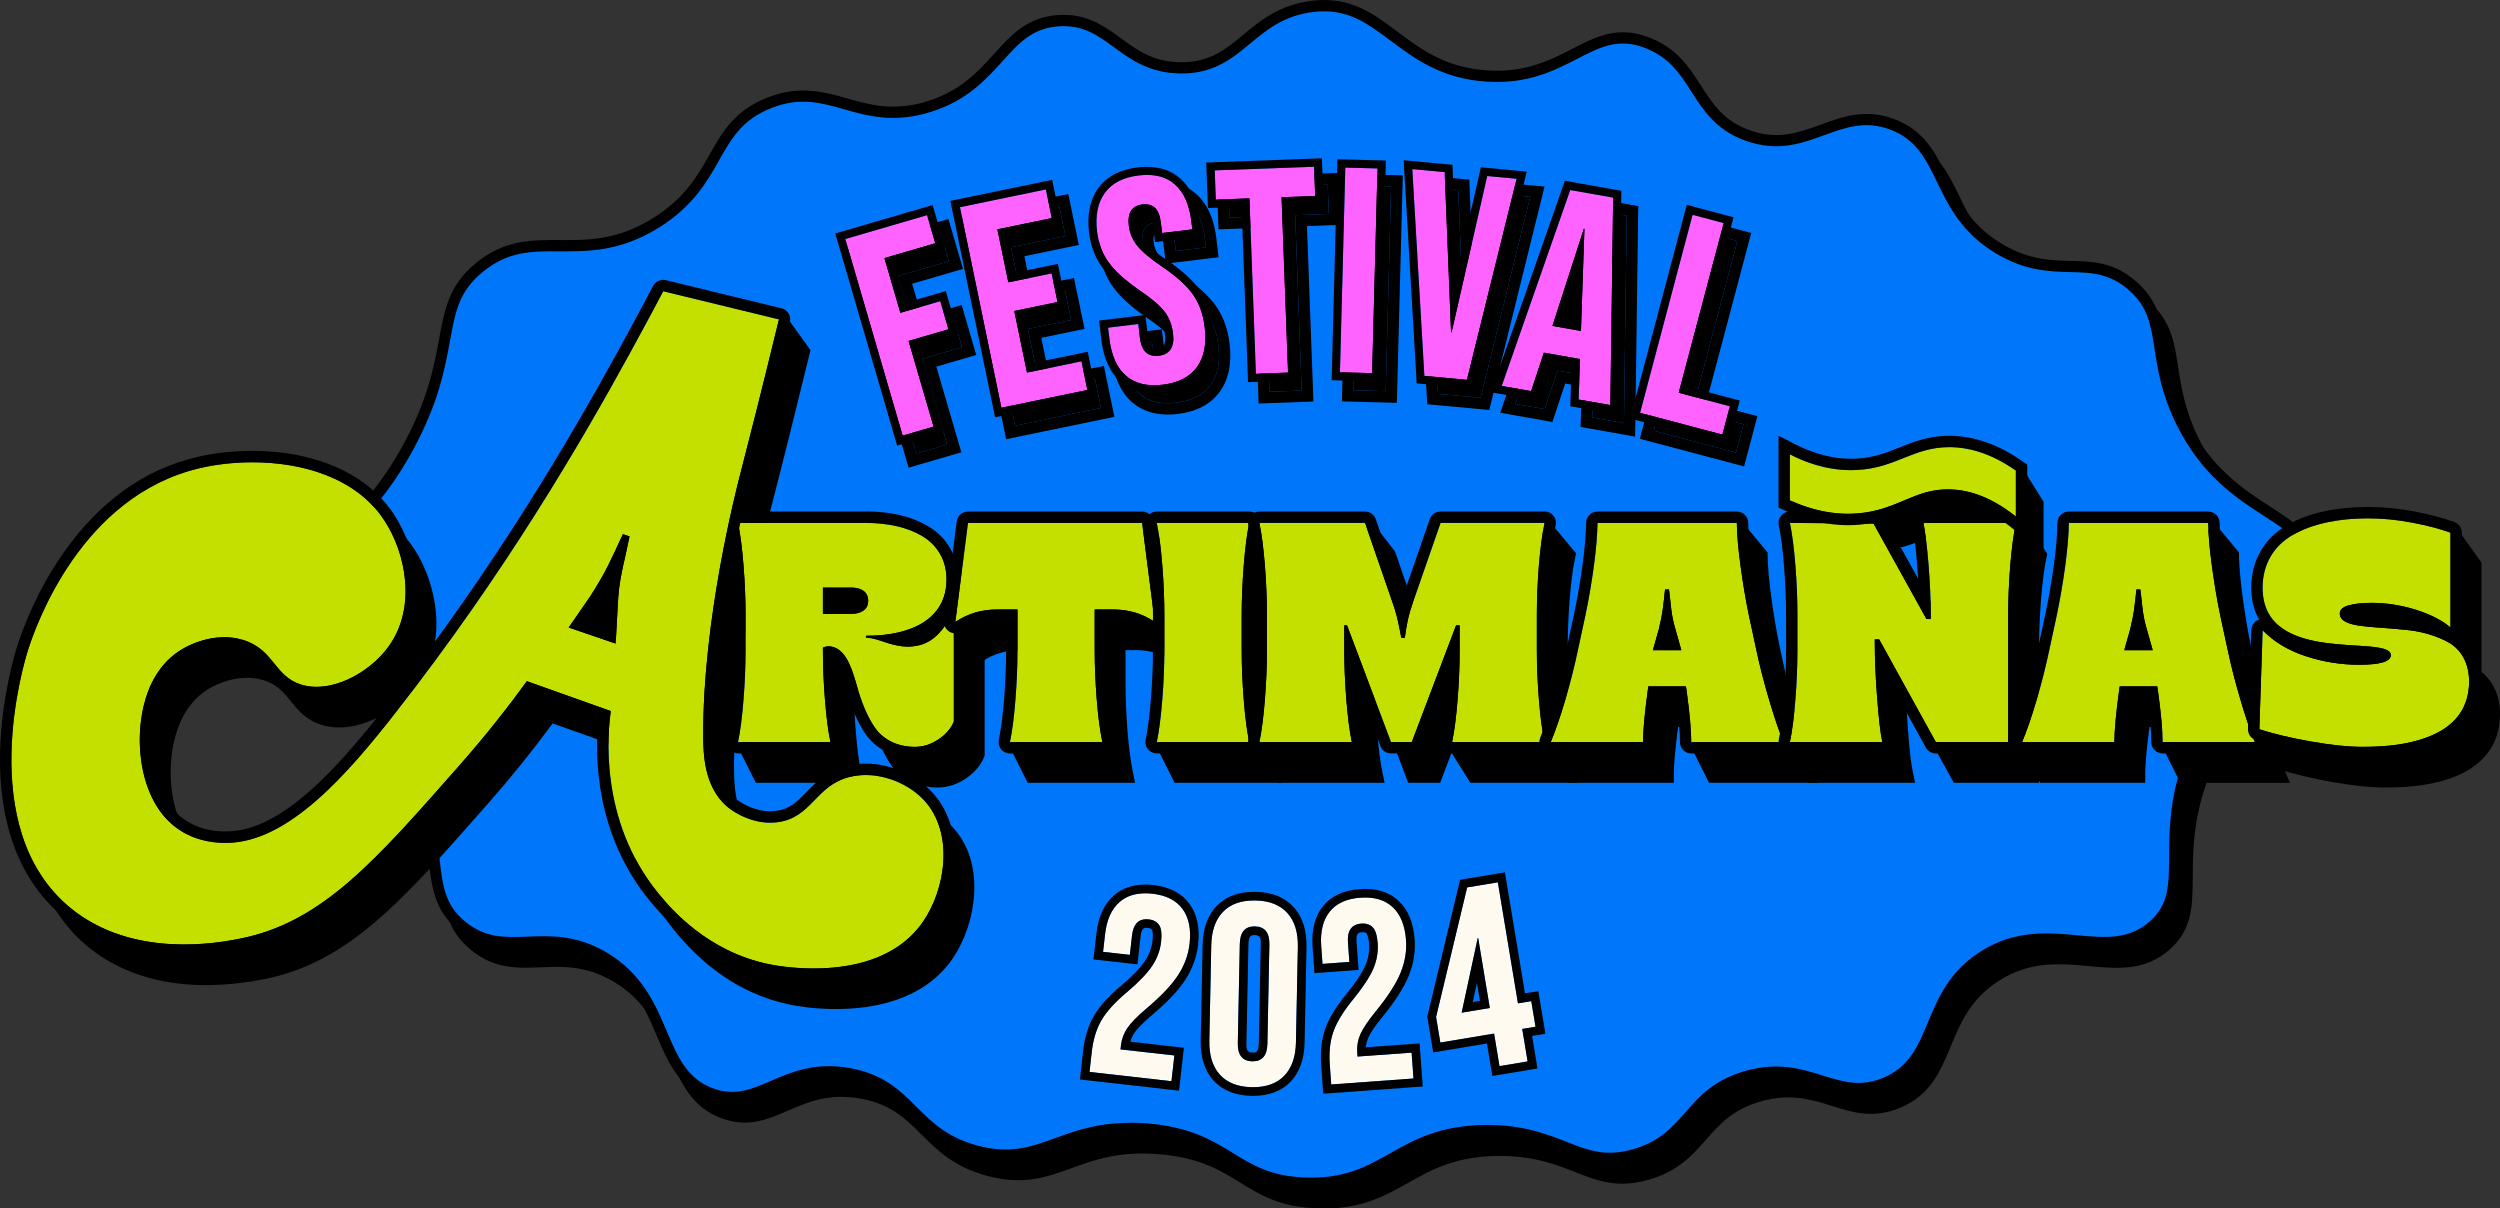 <?xml version="1.0" encoding="UTF-8"?>
<svg id="Capa_2" xmlns="http://www.w3.org/2000/svg" viewBox="0 0 704.54 340.57">
  <rect x="0" y="0" width="704.54" height="340.57" fill="#333333" stroke="none"/>
  <defs>
    <style>
      .cls-1 {
        fill: #fffaf0;
      }

      .cls-2 {
        fill: #0077fb;
      }

      .cls-3 {
        fill: #c4e000;
      }

      .cls-4 {
        fill: #ff63ff;
      }
    </style>
  </defs>
  <g id="Capa_1-2" data-name="Capa_1">
    <g>
      <g>
        <path d="M656.2,165.9c2.02,17.98-24.46,21.61-35.81,54.05-8.43,24.08,1.05,36.68-9.99,46.44-13.03,11.52-29.62-3.09-47.98,8.69-16.97,10.88-11.76,29.09-27.62,35.67-14.03,5.81-21.55-7.01-39.24-1.82-16.38,4.8-15.45,17.43-31.32,21.98-15.76,4.52-20.36-6.86-41.88-6.75-25.02.13-27.88,15.55-50.86,14.82-20.61-.66-21.26-13.17-44.28-15.22-24.23-2.16-29.5,11.16-48.46,6.15-18.45-4.88-18.23-18.75-36.06-21.86-18.45-3.22-24.96,10.52-38.54,5.73-16.31-5.76-11.42-27.19-30.43-38.48-16.26-9.66-27.83,1.28-40.13-8.9-11.14-9.23-4.31-20.41-13.63-43.66-11.98-29.88-31.25-31.33-30.72-49.08.46-15.37,14.95-15.67,29.35-42.12,14.78-27.15,6.35-39.41,20.05-50.62,15.35-12.56,28.93.38,49.73-12.54,18.99-11.81,14.85-27.06,31.93-33.83,17.26-6.83,25.33,7.23,45.09,1.02,19.86-6.23,20.51-23.2,36.56-24.21,14.76-.93,17.91,13.2,34.35,13.3,17.12.11,19.19-15.17,37.22-17.33,20.08-2.41,24.41,18.24,49.39,19.66,22.4,1.27,28.77-15.26,44.35-9.58,15.43,5.62,13.16,20.8,28.87,26.35,16.64,5.88,25.37-8.95,40.68-3.17,16,6.04,11.53,24.15,30.31,35.18,15.88,9.32,25.73.28,37.23,10.18,10.89,9.38,4.8,19.88,13.92,38.43,13.27,27.01,36.06,24.88,37.92,41.52Z"/>
        <path d="M373.04,340.57c-.52,0-1.06,0-1.6-.03-10.71-.34-16.18-3.72-21.98-7.3-5.52-3.41-11.23-6.93-22.39-7.93-11.51-1.02-18.43,1.48-25.11,3.91-6.92,2.51-13.46,4.88-23.61,2.2-9.45-2.5-14.15-7.19-18.7-11.73-4.43-4.42-8.62-8.6-17.23-10.11-8.88-1.55-14.74.99-20.41,3.44-5.71,2.47-11.09,4.8-18.38,2.23-8.76-3.09-11.83-10.28-15.07-17.9-3.21-7.52-6.52-15.3-15.64-20.71-7.66-4.55-14.19-4.29-20.51-4.04-6.76.27-13.15.52-19.82-5-6.64-5.5-7.38-11.82-8.32-19.83-.75-6.35-1.67-14.26-5.77-24.46-5.83-14.54-13.45-22.24-19.58-28.43-6.45-6.52-11.54-11.67-11.26-21.28.26-8.66,4.62-12.86,10.65-18.69,5.4-5.21,12.12-11.7,18.89-24.14,6.95-12.77,8.68-22.21,10.07-29.79,1.55-8.43,2.77-15.08,10.36-21.3,8.06-6.59,15.63-6.54,23.64-6.49,7.94.05,16.16.1,26.25-6.17,8.98-5.58,12.52-11.85,15.95-17.9,3.61-6.38,7.02-12.4,16.23-16.05,9.11-3.61,15.96-1.66,22.58.21,6.47,1.84,13.17,3.74,22.62.77,9.37-2.94,14.16-8.25,18.8-13.38,4.81-5.32,9.35-10.35,18.13-10.9,7.92-.5,12.8,3.07,17.52,6.52,4.73,3.46,9.2,6.73,16.94,6.78,8.25.07,12.59-3.58,17.66-7.79,4.75-3.95,10.14-8.42,19.36-9.53,10.69-1.28,17.17,3.58,24.04,8.73,6.71,5.03,13.65,10.24,25.64,10.92,10.58.61,17.5-2.96,23.6-6.1,6.5-3.35,12.64-6.51,21.21-3.38,8.16,2.98,11.66,8.44,15.05,13.73,3.3,5.15,6.41,10.01,13.81,12.62,7.89,2.79,13.78.65,20.01-1.62,6.19-2.26,12.6-4.59,20.7-1.53,8.54,3.22,11.63,9.61,14.91,16.37,3.24,6.69,6.6,13.61,15.64,18.92,7.44,4.37,13.41,4.51,19.17,4.65,6.18.15,12.01.29,18.29,5.7,6.45,5.55,7.38,11.62,8.45,18.65.88,5.71,1.87,12.17,5.85,20.28,6.74,13.71,16.13,19.79,23.68,24.67,7.2,4.66,13.42,8.68,14.4,17.38h0c1.07,9.56-5.05,15.22-12.81,22.4-7.75,7.17-17.39,16.09-23.08,32.35-3.83,10.95-3.88,19.57-3.92,26.5-.05,8.33-.08,14.91-6.51,20.6-6.93,6.13-14.66,5.42-22.84,4.67-8.1-.74-16.48-1.51-25.34,4.17-7.96,5.1-10.78,11.89-13.51,18.46-2.94,7.08-5.72,13.76-14.36,17.34-7.46,3.09-13.12,1.32-19.11-.56-5.8-1.82-11.8-3.7-20.29-1.2-7.8,2.29-11.38,6.37-15.18,10.69-3.84,4.38-7.82,8.9-16.15,11.29-8.84,2.54-14.37.36-20.77-2.15-5.42-2.13-11.55-4.54-21.24-4.54-.1,0-.2,0-.29,0-12.17.06-18.96,3.89-25.54,7.59-6.34,3.57-12.89,7.25-23.78,7.25ZM321.99,321.93c1.68,0,3.46.08,5.36.25,11.91,1.06,18.21,4.95,23.77,8.38,5.43,3.35,10.56,6.52,20.43,6.83,11,.36,17.18-3.13,23.73-6.82,6.92-3.9,14.08-7.93,27.07-7.99,10.48-.06,16.97,2.5,22.7,4.76,6.11,2.4,10.94,4.3,18.75,2.06,7.45-2.14,10.95-6.12,14.66-10.34,3.92-4.47,7.98-9.09,16.66-11.63,9.41-2.76,16.16-.64,22.12,1.22,5.67,1.77,10.56,3.31,16.96.66,7.43-3.08,9.85-8.9,12.66-15.64,2.78-6.69,5.93-14.27,14.72-19.9,9.77-6.26,19.1-5.41,27.33-4.65,7.81.72,14.55,1.33,20.46-3.89,5.38-4.75,5.41-10.12,5.45-18.25.04-7.16.09-16.08,4.09-27.52,5.95-17,15.91-26.22,23.92-33.63,7.38-6.83,12.71-11.76,11.81-19.73-.81-7.21-5.91-10.51-12.98-15.08-7.88-5.09-17.68-11.43-24.8-25.93-4.2-8.54-5.27-15.56-6.14-21.19-1.06-6.93-1.83-11.94-7.4-16.73-5.43-4.67-10.47-4.8-16.31-4.94-5.88-.14-12.55-.3-20.69-5.08-9.86-5.79-13.59-13.48-16.88-20.27-3.13-6.45-5.83-12.02-13.19-14.8-7.01-2.65-12.6-.61-18.51,1.54-6.48,2.36-13.18,4.8-22.14,1.64-8.42-2.98-11.98-8.53-15.41-13.89-3.25-5.07-6.31-9.85-13.47-12.46-7.28-2.65-12.31-.06-18.69,3.22-6.46,3.33-13.78,7.1-25.22,6.45-12.94-.74-20.59-6.48-27.35-11.54-6.62-4.96-12.33-9.25-21.77-8.12-8.3,1-13.09,4.98-17.72,8.82-5.08,4.22-10.28,8.58-19.69,8.52-8.76-.06-14.08-3.95-18.78-7.38-4.66-3.41-8.68-6.35-15.46-5.92-7.51.47-11.25,4.62-15.99,9.87-4.69,5.19-10.01,11.08-20.2,14.27-10.35,3.25-17.83,1.13-24.42-.75-6.68-1.89-12.44-3.53-20.56-.32-8.18,3.24-11.18,8.54-14.65,14.67-3.45,6.1-7.37,13.02-17.03,19.03-10.87,6.75-19.93,6.69-27.93,6.65-7.75-.05-14.45-.09-21.63,5.78-6.7,5.48-7.72,11.03-9.26,19.43-1.43,7.8-3.22,17.52-10.4,30.73-7,12.87-13.92,19.54-19.47,24.9-5.7,5.5-9.46,9.14-9.68,16.51-.25,8.26,4.2,12.75,10.35,18.97,6.32,6.39,14.19,14.35,20.26,29.48,4.25,10.6,5.2,18.73,5.97,25.27.92,7.87,1.54,13.07,7.2,17.77,5.74,4.75,11.27,4.53,17.68,4.28,6.46-.26,13.79-.54,22.25,4.48,10.01,5.94,13.69,14.57,16.93,22.19,3.09,7.26,5.77,13.53,13.22,16.16,6.12,2.16,10.74.16,16.08-2.15,5.81-2.51,12.4-5.36,22.2-3.65,9.59,1.68,14.33,6.41,18.91,10.98,4.25,4.24,8.65,8.63,17.28,10.91,9.2,2.43,15,.33,21.73-2.11,5.65-2.05,11.93-4.33,21.11-4.33Z"/>
      </g>
      <g>
        <path class="cls-2" d="M652.67,160.35c2.02,17.98-24.46,21.61-35.81,54.05-8.43,24.08,1.05,36.68-9.99,46.44-13.03,11.52-29.62-3.09-47.98,8.69-16.97,10.88-11.76,29.09-27.62,35.67-14.03,5.81-21.55-7.01-39.24-1.82-16.38,4.8-15.45,17.43-31.32,21.98-15.76,4.52-20.36-6.86-41.88-6.75-25.02.13-27.88,15.55-50.86,14.82-20.61-.66-21.26-13.17-44.28-15.22-24.23-2.16-29.5,11.16-48.46,6.15-18.45-4.88-18.23-18.75-36.06-21.86-18.45-3.22-24.96,10.52-38.54,5.73-16.31-5.76-11.42-27.19-30.43-38.48-16.26-9.66-27.83,1.28-40.13-8.9-11.14-9.23-4.31-20.41-13.63-43.66-11.98-29.88-31.25-31.33-30.72-49.08.46-15.37,14.95-15.67,29.35-42.12,14.78-27.15,6.35-39.41,20.05-50.62,15.35-12.56,28.93.38,49.73-12.54,18.99-11.81,14.85-27.06,31.93-33.83,17.26-6.83,25.33,7.23,45.09,1.02,19.86-6.23,20.51-23.2,36.56-24.21,14.76-.93,17.91,13.2,34.35,13.3,17.12.11,19.19-15.17,37.22-17.33,20.08-2.41,24.41,18.24,49.39,19.66,22.4,1.27,28.77-15.26,44.35-9.58,15.43,5.62,13.16,20.8,28.87,26.35,16.64,5.88,25.37-8.95,40.68-3.17,16,6.04,11.53,24.15,30.31,35.18,15.88,9.32,25.73.28,37.23,10.18,10.89,9.38,4.8,19.88,13.92,38.43,13.27,27.01,36.06,24.88,37.92,41.52Z"/>
        <path d="M369.52,335.03c-.52,0-1.06,0-1.6-.03-10.71-.34-16.18-3.72-21.98-7.3-5.52-3.41-11.23-6.93-22.39-7.93-11.52-1.02-18.43,1.48-25.11,3.91-6.92,2.51-13.46,4.88-23.61,2.2-9.45-2.5-14.15-7.19-18.7-11.73-4.43-4.42-8.62-8.6-17.23-10.11-8.87-1.55-14.74.98-20.4,3.44-5.71,2.47-11.09,4.8-18.38,2.23-8.76-3.09-11.83-10.28-15.07-17.9-3.21-7.52-6.52-15.3-15.64-20.71-7.66-4.55-14.19-4.29-20.51-4.04-6.76.27-13.15.52-19.82-5-6.64-5.5-7.38-11.82-8.32-19.83-.75-6.35-1.67-14.26-5.77-24.46-5.83-14.54-13.45-22.24-19.58-28.43-6.45-6.52-11.54-11.67-11.26-21.28.26-8.66,4.62-12.86,10.65-18.69,5.4-5.21,12.12-11.7,18.89-24.14,6.95-12.77,8.68-22.21,10.07-29.79,1.55-8.43,2.77-15.08,10.36-21.3,8.06-6.59,15.63-6.54,23.64-6.49,7.95.05,16.16.1,26.25-6.17,8.98-5.58,12.52-11.85,15.95-17.9,3.61-6.38,7.02-12.4,16.23-16.05,9.11-3.61,15.96-1.66,22.58.21,6.47,1.84,13.17,3.74,22.62.77,9.37-2.94,14.16-8.25,18.8-13.38,4.81-5.32,9.35-10.35,18.13-10.9,7.92-.49,12.8,3.07,17.52,6.52,4.73,3.46,9.2,6.73,16.94,6.78.06,0,.12,0,.17,0,8.11,0,12.46-3.61,17.48-7.79,4.75-3.95,10.14-8.42,19.37-9.53,10.69-1.28,17.17,3.58,24.04,8.73,6.71,5.03,13.65,10.24,25.64,10.92,10.58.61,17.5-2.96,23.6-6.1,6.5-3.35,12.63-6.51,21.21-3.38,8.16,2.98,11.66,8.44,15.05,13.73,3.3,5.15,6.41,10,13.81,12.62,7.89,2.79,13.78.65,20.01-1.62,6.19-2.26,12.6-4.59,20.7-1.53,8.54,3.22,11.63,9.61,14.91,16.37,3.24,6.69,6.6,13.61,15.64,18.92,7.44,4.37,13.41,4.51,19.17,4.65,6.18.15,12.01.29,18.29,5.7,6.45,5.55,7.38,11.62,8.45,18.65.88,5.71,1.87,12.17,5.85,20.28,6.74,13.71,16.13,19.79,23.68,24.67,7.2,4.66,13.42,8.68,14.4,17.37,1.07,9.56-5.05,15.22-12.81,22.4-7.75,7.17-17.39,16.09-23.08,32.35-3.83,10.95-3.88,19.57-3.92,26.5-.05,8.33-.08,14.91-6.51,20.6-6.93,6.13-14.66,5.42-22.84,4.67-8.1-.74-16.48-1.51-25.34,4.17-7.96,5.1-10.78,11.89-13.51,18.46-2.94,7.08-5.72,13.76-14.36,17.34-7.46,3.09-13.12,1.32-19.11-.56-5.8-1.82-11.8-3.7-20.29-1.2-7.8,2.29-11.39,6.37-15.18,10.69-3.84,4.38-7.82,8.9-16.15,11.29-8.84,2.53-14.37.36-20.77-2.15-5.42-2.13-11.55-4.54-21.24-4.54-.1,0-.19,0-.29,0-12.17.06-18.96,3.89-25.54,7.59-6.34,3.57-12.89,7.25-23.78,7.25ZM318.47,316.39c1.68,0,3.46.08,5.36.25,11.91,1.06,18.21,4.95,23.77,8.38,5.43,3.35,10.56,6.52,20.42,6.83,11,.36,17.18-3.13,23.73-6.82,6.92-3.9,14.08-7.93,27.07-7.99,10.44-.06,16.96,2.5,22.7,4.76,6.11,2.4,10.94,4.3,18.75,2.06,7.45-2.14,10.95-6.12,14.65-10.34,3.92-4.47,7.98-9.09,16.66-11.63,9.41-2.76,16.16-.65,22.12,1.22,5.67,1.77,10.56,3.31,16.96.65,7.43-3.08,9.85-8.9,12.66-15.64,2.78-6.69,5.93-14.27,14.72-19.9,9.77-6.26,19.1-5.41,27.33-4.65,7.8.72,14.55,1.33,20.46-3.89,5.38-4.75,5.4-10.12,5.45-18.25.04-7.16.09-16.08,4.09-27.52,5.95-17,15.91-26.22,23.92-33.63,7.38-6.83,12.71-11.76,11.81-19.73-.81-7.21-5.91-10.51-12.98-15.08-7.87-5.09-17.68-11.43-24.8-25.93-4.2-8.54-5.27-15.56-6.14-21.19-1.06-6.93-1.83-11.94-7.4-16.73-5.43-4.67-10.47-4.8-16.31-4.94-5.88-.14-12.55-.3-20.69-5.08-9.86-5.79-13.59-13.48-16.88-20.27-3.13-6.45-5.83-12.02-13.19-14.8-7.01-2.65-12.6-.61-18.51,1.54-6.48,2.36-13.18,4.8-22.14,1.64-8.42-2.98-11.98-8.53-15.41-13.89-3.25-5.07-6.31-9.85-13.47-12.46-7.28-2.65-12.31-.06-18.69,3.22-6.46,3.33-13.78,7.1-25.22,6.45-12.94-.74-20.59-6.48-27.35-11.54-6.62-4.96-12.34-9.26-21.77-8.12-8.3,1-13.09,4.98-17.73,8.82-5.08,4.22-10.3,8.62-19.69,8.52-8.76-.06-14.08-3.95-18.78-7.38-4.66-3.41-8.68-6.34-15.46-5.92-7.5.47-11.25,4.62-15.99,9.87-4.69,5.19-10.01,11.08-20.2,14.27-10.35,3.25-17.83,1.13-24.42-.75-6.68-1.9-12.44-3.53-20.56-.32-8.18,3.24-11.18,8.54-14.65,14.67-3.45,6.1-7.37,13.02-17.03,19.03-10.87,6.75-19.93,6.69-27.93,6.65-7.75-.05-14.45-.09-21.63,5.78-6.7,5.48-7.72,11.03-9.26,19.43-1.43,7.8-3.22,17.52-10.4,30.73-7,12.87-13.92,19.54-19.47,24.9-5.7,5.5-9.46,9.14-9.68,16.51-.25,8.26,4.2,12.75,10.35,18.97,6.32,6.39,14.2,14.35,20.26,29.48,4.25,10.6,5.2,18.73,5.97,25.27.92,7.87,1.53,13.07,7.2,17.77,5.74,4.75,11.27,4.54,17.68,4.28,6.46-.26,13.79-.54,22.25,4.48,10.01,5.94,13.69,14.57,16.93,22.19,3.09,7.26,5.77,13.53,13.22,16.16,6.12,2.16,10.74.16,16.08-2.15,5.81-2.51,12.4-5.36,22.2-3.65,9.59,1.68,14.33,6.41,18.91,10.98,4.25,4.24,8.65,8.63,17.28,10.91,9.2,2.43,15.01.32,21.73-2.11,5.65-2.05,11.93-4.33,21.11-4.33Z"/>
      </g>
      <g>
        <g>
          <path d="M242.06,72.42l23.03-6.72,2.31,7.92-14.33,4.18,4.5,15.43,11.24-3.28,2.31,7.92-11.24,3.28,7.04,24.14-8.71,2.54-16.16-55.4Z"/>
          <path d="M265.1,65.7l2.31,7.92-14.33,4.18,4.5,15.43,11.24-3.28,2.31,7.92-11.24,3.28,7.04,24.14-8.71,2.54-16.16-55.4,23.03-6.72M267.28,61.72l-3.08.9-23.03,6.72-3.08.9.9,3.08,16.16,55.4.9,3.08,3.08-.9,8.71-2.54,3.08-.9-.9-3.08-6.14-21.06,8.16-2.38,3.08-.9-.9-3.08-2.31-7.92-.9-3.08-3.08.9-8.16,2.38-2.71-9.28,11.25-3.28,3.08-.9-.9-3.08-2.31-7.92-.9-3.08h0Z"/>
        </g>
        <g>
          <path d="M274.36,63.46l24.22-5.01,1.67,8.07-15.34,3.17,3.09,14.94,12.19-2.52,1.67,8.07-12.19,2.52,3.59,17.36,15.34-3.17,1.67,8.07-24.22,5.01-11.68-56.52Z"/>
          <path d="M298.58,58.45l1.67,8.07-15.34,3.17,3.09,14.94,12.19-2.52,1.67,8.07-12.19,2.52,3.59,17.36,15.34-3.17,1.67,8.07-24.22,5.01-11.68-56.52,24.22-5.01M301.07,54.67l-3.14.65-24.22,5.01-3.14.65.65,3.14,11.68,56.52.65,3.14,3.14-.65,24.22-5.01,3.14-.65-.65-3.14-1.67-8.07-.65-3.14-3.14.65-12.2,2.52-2.29-11.08,9.05-1.87,3.14-.65-.65-3.14-1.67-8.07-.65-3.14-3.14.65-9.05,1.87-1.79-8.66,12.2-2.52,3.14-.65-.65-3.14-1.67-8.07-.65-3.14h0Z"/>
        </g>
        <g>
          <path d="M321.15,110.96c-2.54-2.21-4.08-5.64-4.64-10.28l-.39-3.27,8.51-1.03.47,3.93c.45,3.71,2.23,5.38,5.34,5,1.53-.18,2.63-.77,3.32-1.77.68-1,.9-2.5.66-4.52-.29-2.4-1.09-4.45-2.4-6.15-1.31-1.7-3.6-3.65-6.85-5.86-4.11-2.83-7.05-5.47-8.85-7.94-1.79-2.47-2.89-5.37-3.29-8.7-.55-4.53.18-8.17,2.17-10.93,1.99-2.76,5.17-4.4,9.54-4.93,4.31-.52,7.72.33,10.23,2.55,2.51,2.22,4.04,5.64,4.6,10.28l.29,2.37-8.51,1.03-.36-2.95c-.24-1.96-.79-3.35-1.66-4.16-.87-.81-2.05-1.12-3.52-.95-3,.36-4.28,2.37-3.84,6.03.25,2.07,1.04,3.94,2.38,5.61,1.33,1.67,3.63,3.6,6.89,5.81,4.16,2.82,7.11,5.48,8.85,7.99,1.74,2.5,2.83,5.56,3.26,9.16.57,4.69-.16,8.44-2.18,11.22-2.02,2.79-5.24,4.45-9.66,4.98-4.37.53-7.82-.32-10.35-2.53Z"/>
          <path d="M327.09,54.37c3.22,0,5.84.9,7.87,2.69,2.51,2.22,4.04,5.64,4.6,10.28l.29,2.37-8.51,1.03-.36-2.95c-.24-1.96-.79-3.35-1.66-4.16-.72-.66-1.63-.99-2.75-.99-.25,0-.5.02-.77.05-3,.36-4.28,2.37-3.84,6.03.25,2.07,1.04,3.94,2.38,5.61,1.33,1.67,3.63,3.6,6.89,5.81,4.16,2.82,7.11,5.48,8.85,7.99,1.74,2.5,2.83,5.56,3.26,9.16.57,4.69-.16,8.44-2.18,11.22-2.02,2.79-5.24,4.45-9.66,4.98-.84.1-1.64.15-2.42.15-3.24,0-5.89-.89-7.94-2.68-2.54-2.21-4.08-5.64-4.64-10.28l-.39-3.27,8.51-1.03.47,3.93c.41,3.37,1.91,5.06,4.51,5.06.26,0,.54-.02.82-.05,1.53-.18,2.63-.77,3.32-1.77.68-1,.9-2.5.66-4.52-.29-2.4-1.09-4.45-2.4-6.15-1.31-1.7-3.6-3.65-6.85-5.86-4.11-2.83-7.05-5.47-8.85-7.94-1.79-2.47-2.89-5.37-3.29-8.7-.55-4.53.18-8.17,2.17-10.93,1.99-2.76,5.17-4.4,9.54-4.93.82-.1,1.6-.15,2.36-.15M327.09,51.16c-.88,0-1.8.06-2.74.17-5.27.63-9.22,2.73-11.75,6.23-2.47,3.42-3.4,7.86-2.76,13.19.47,3.86,1.77,7.29,3.88,10.2,2.03,2.79,5.17,5.64,9.62,8.7,3.7,2.51,5.38,4.2,6.13,5.18.96,1.24,1.53,2.74,1.75,4.57.22,1.81-.12,2.32-.12,2.33-.18.26-.74.36-1.05.4-.16.02-.3.03-.44.03-.5,0-1.06,0-1.33-2.23l-.47-3.93-.38-3.18-3.18.38-8.51,1.03-3.18.38.38,3.18.39,3.27c.65,5.43,2.58,9.57,5.72,12.31,2.64,2.3,6.02,3.47,10.05,3.47.9,0,1.84-.06,2.8-.17,5.32-.64,9.32-2.76,11.87-6.29,2.49-3.45,3.42-7.99,2.76-13.49-.5-4.11-1.78-7.68-3.81-10.6-1.99-2.86-5.16-5.74-9.68-8.81-1.89-1.28-3.25-2.34-4.24-3.21l2.94-.35,8.51-1.03,3.18-.38-.38-3.18-.29-2.37c-.65-5.42-2.56-9.56-5.66-12.3-2.63-2.32-5.99-3.5-9.99-3.5h0ZM328.5,74.03c-.8-.72-1.32-1.28-1.66-1.71-.96-1.2-1.52-2.51-1.7-3.99-.28-2.3.25-2.36,1.04-2.46.14-.02.26-.02.38-.02.42,0,.53.1.58.14,0,0,.45.43.66,2.19l.36,2.95.35,2.91h0Z"/>
        </g>
        <g>
          <path d="M355.94,60.97l-9.47.35-.31-8.24,28.01-1.03.31,8.24-9.48.35,1.83,49.43-9.06.33-1.82-49.43Z"/>
          <path d="M374.17,52.05l.31,8.24-9.48.35,1.83,49.43-9.06.33-1.82-49.43-9.47.35-.31-8.24,28.01-1.03M377.25,48.73l-3.2.12-28.01,1.03-3.2.12.12,3.2.31,8.24.12,3.2,3.2-.12,6.27-.23,1.71,46.23.12,3.2,3.2-.12,9.06-.33,3.2-.12-.12-3.2-1.71-46.23,6.27-.23,3.2-.12-.12-3.2-.31-8.24-.12-3.2h0Z"/>
        </g>
        <g>
          <path d="M382.96,52.3l9.07.24-1.51,57.69-9.07-.24,1.51-57.69Z"/>
          <path d="M382.96,52.3l9.07.24-1.51,57.69-9.07-.24,1.51-57.69M379.84,49.01l-.08,3.21-1.51,57.69-.08,3.21,3.21.08,9.07.24,3.21.08.08-3.21,1.51-57.69.08-3.21-3.21-.08-9.07-.24-3.21-.08h0Z"/>
        </g>
        <g>
          <path d="M401.86,52.73l9.11.84,1.8,45.12.16.02,10.03-44.03,8.29.77-14.01,56.66-11.99-1.11-3.4-58.27Z"/>
          <path d="M401.86,52.73l9.11.84,1.8,45.12.16.02,10.03-44.03,8.29.77-14.01,56.66-11.99-1.11-3.4-58.27M398.44,49.19l.22,3.72,3.4,58.27.16,2.75,2.75.25,11.99,1.11,2.75.25.66-2.68,14.01-56.66.89-3.62-3.71-.34-8.29-.77-2.8-.26-.62,2.74-4.8,21.07-.86-21.59-.11-2.81-2.8-.26-9.11-.84-3.71-.34h0Z"/>
        </g>
        <g>
          <path d="M446.34,58.62l12.1,2.14-.79,58.47-8.93-1.58.37-11.57-.03.16-10.15-1.79-3.59,10.84-8.28-1.46,19.3-55.2ZM449.37,98.34l.98-28.79-.16-.03-8.86,27.4,8.04,1.42Z"/>
          <path d="M446.34,58.62l12.1,2.14-.79,58.47-8.93-1.58.37-11.57-.03.16-10.15-1.79-3.59,10.84-8.28-1.46,19.3-55.2M449.37,98.34l.98-28.79-.16-.03-8.86,27.4,8.04,1.42M444.22,54.99l-.9,2.57-19.3,55.2-1.24,3.56,3.71.66,8.28,1.46,2.73.48.87-2.63,2.72-8.2,4.71.83-.28,8.63-.09,2.78,2.74.48,8.93,1.58,3.71.66.05-3.77.79-58.47.04-2.73-2.68-.47-12.1-2.14-2.68-.47h0ZM445.52,94.4l.87-2.7-.1,2.84-.78-.14h0Z"/>
        </g>
        <g>
          <path d="M480.83,65.6l8.77,2.33-12.68,47.81,14.42,3.83-2.11,7.97-23.19-6.15,14.79-55.78Z"/>
          <path d="M480.83,65.6l8.77,2.33-12.68,47.81,14.42,3.83-2.11,7.97-23.19-6.15,14.79-55.78M478.55,61.68l-.82,3.1-14.79,55.78-.82,3.1,3.1.82,23.19,6.15,3.1.82.82-3.1,2.11-7.97.82-3.1-3.1-.82-11.32-3,11.86-44.71.82-3.1-3.1-.82-8.77-2.33-3.1-.82h0Z"/>
        </g>
      </g>
      <g>
        <g>
          <path class="cls-4" d="M238.23,67.35l23.03-6.72,2.31,7.92-14.33,4.18,4.5,15.43,11.24-3.28,2.31,7.92-11.24,3.28,7.04,24.14-8.71,2.54-16.16-55.4Z"/>
          <path d="M261.26,60.63l2.31,7.92-14.33,4.18,4.5,15.43,11.24-3.28,2.31,7.92-11.24,3.28,7.04,24.14-8.71,2.54-16.16-55.4,23.03-6.72M262.82,57.79l-2.2.64-23.03,6.72-2.2.64.64,2.2,16.16,55.4.64,2.2,2.2-.64,8.71-2.54,2.2-.64-.64-2.2-6.4-21.94,9.04-2.64,2.2-.64-.64-2.2-2.31-7.92-.64-2.2-2.2.64-9.04,2.64-3.22-11.04,12.13-3.54,2.2-.64-.64-2.2-2.31-7.92-.64-2.2h0Z"/>
        </g>
        <g>
          <path class="cls-4" d="M270.52,58.39l24.22-5.01,1.67,8.07-15.34,3.17,3.09,14.94,12.19-2.52,1.67,8.07-12.19,2.52,3.59,17.36,15.34-3.17,1.67,8.07-24.22,5.01-11.68-56.52Z"/>
          <path d="M294.74,53.39l1.67,8.07-15.34,3.17,3.09,14.94,12.19-2.52,1.67,8.07-12.19,2.52,3.59,17.36,15.34-3.17,1.67,8.07-24.22,5.01-11.68-56.52,24.22-5.01M296.52,50.68l-2.24.46-24.22,5.01-2.24.46.46,2.24,11.68,56.52.46,2.24,2.24-.46,24.22-5.01,2.24-.46-.46-2.24-1.67-8.07-.46-2.24-2.24.46-13.1,2.71-2.66-12.87,9.95-2.06,2.24-.46-.46-2.24-1.67-8.07-.46-2.24-2.24.46-9.95,2.06-2.16-10.45,13.1-2.71,2.24-.46-.46-2.24-1.67-8.07-.46-2.24h0Z"/>
        </g>
        <g>
          <path class="cls-4" d="M317.31,105.89c-2.54-2.21-4.08-5.64-4.64-10.28l-.39-3.27,8.51-1.03.47,3.93c.45,3.71,2.23,5.38,5.34,5,1.53-.18,2.63-.77,3.32-1.77.68-1,.9-2.5.66-4.52-.29-2.4-1.09-4.45-2.4-6.15-1.31-1.7-3.6-3.65-6.85-5.86-4.11-2.83-7.05-5.47-8.85-7.94-1.79-2.47-2.89-5.37-3.29-8.7-.55-4.53.18-8.17,2.17-10.93,1.99-2.76,5.17-4.4,9.54-4.93,4.31-.52,7.72.33,10.23,2.55,2.51,2.22,4.04,5.64,4.6,10.28l.29,2.37-8.51,1.03-.36-2.95c-.24-1.96-.79-3.35-1.66-4.16-.87-.81-2.05-1.12-3.52-.95-3,.36-4.28,2.37-3.84,6.03.25,2.07,1.04,3.94,2.38,5.61,1.33,1.67,3.63,3.6,6.89,5.81,4.16,2.82,7.11,5.48,8.85,7.99,1.74,2.5,2.83,5.56,3.26,9.16.57,4.69-.16,8.44-2.18,11.22-2.02,2.79-5.24,4.45-9.66,4.98-4.37.53-7.82-.32-10.35-2.53Z"/>
          <path d="M323.25,49.3c3.22,0,5.84.9,7.87,2.69,2.51,2.22,4.04,5.64,4.6,10.28l.29,2.37-8.51,1.03-.36-2.95c-.24-1.96-.79-3.35-1.66-4.16-.72-.66-1.63-.99-2.75-.99-.25,0-.5.02-.77.05-3,.36-4.28,2.37-3.84,6.03.25,2.07,1.04,3.94,2.38,5.61,1.33,1.67,3.63,3.6,6.89,5.81,4.16,2.82,7.11,5.48,8.85,7.99,1.74,2.5,2.83,5.56,3.26,9.16.57,4.69-.16,8.44-2.18,11.22-2.02,2.79-5.24,4.45-9.66,4.98-.84.1-1.64.15-2.42.15-3.24,0-5.89-.89-7.94-2.68-2.54-2.21-4.08-5.64-4.64-10.28l-.39-3.27,8.51-1.03.47,3.93c.41,3.37,1.91,5.06,4.51,5.06.26,0,.54-.02.82-.05,1.53-.18,2.63-.77,3.32-1.77.68-1,.9-2.5.66-4.52-.29-2.4-1.09-4.45-2.4-6.15-1.31-1.7-3.6-3.65-6.85-5.86-4.11-2.83-7.05-5.47-8.85-7.94-1.79-2.47-2.89-5.37-3.29-8.7-.55-4.53.18-8.17,2.17-10.93,1.99-2.76,5.17-4.4,9.54-4.93.82-.1,1.6-.15,2.36-.15M323.25,47.01c-.84,0-1.73.06-2.63.16-5.01.6-8.75,2.57-11.12,5.86-2.33,3.23-3.2,7.45-2.59,12.55.45,3.71,1.7,6.99,3.71,9.77,1.96,2.71,5.04,5.48,9.4,8.49,3.05,2.07,5.18,3.88,6.34,5.37,1.06,1.38,1.7,3.02,1.94,5.02.24,1.96-.11,2.72-.28,2.95-.11.16-.44.64-1.7.79-.19.02-.38.04-.55.04-.7,0-1.87,0-2.24-3.04l-.47-3.93-.27-2.27-2.27.27-8.51,1.03-2.27.27.27,2.27.39,3.27c.63,5.2,2.45,9.14,5.41,11.73,2.47,2.15,5.64,3.25,9.44,3.25.86,0,1.76-.06,2.69-.17,5.06-.61,8.84-2.6,11.24-5.91,2.36-3.26,3.23-7.58,2.59-12.84-.48-3.96-1.71-7.39-3.66-10.19-1.92-2.76-5.01-5.57-9.45-8.57-3.05-2.07-5.2-3.87-6.38-5.35-1.07-1.34-1.69-2.79-1.89-4.45-.39-3.21.85-3.36,1.84-3.48.17-.02.34-.03.49-.03.69,0,1,.21,1.2.39.21.19.72.85.95,2.75l.36,2.95.27,2.27,2.27-.27,8.51-1.03,2.27-.27-.27-2.27-.29-2.37c-.63-5.19-2.43-9.13-5.36-11.72-2.45-2.17-5.61-3.27-9.39-3.27h0Z"/>
        </g>
        <g>
          <path class="cls-4" d="M352.1,55.91l-9.47.35-.31-8.24,28.01-1.03.31,8.24-9.48.35,1.83,49.43-9.06.33-1.82-49.43Z"/>
          <path d="M370.33,46.98l.31,8.24-9.48.35,1.83,49.43-9.06.33-1.82-49.43-9.47.35-.31-8.24,28.01-1.03M372.53,44.61l-2.29.08-28.01,1.03-2.29.08.08,2.29.31,8.24.08,2.29,2.29-.08,7.19-.27,1.74,47.14.08,2.29,2.29-.08,9.06-.33,2.29-.08-.08-2.29-1.74-47.14,7.19-.27,2.29-.08-.08-2.29-.31-8.24-.08-2.29h0Z"/>
        </g>
        <g>
          <path class="cls-4" d="M379.13,47.23l9.07.24-1.51,57.69-9.07-.24,1.51-57.69Z"/>
          <path d="M379.13,47.23l9.07.24-1.51,57.69-9.07-.24,1.51-57.69M376.9,44.88l-.06,2.29-1.51,57.69-.06,2.29,2.29.06,9.07.24,2.29.06.06-2.29,1.51-57.69.06-2.29-2.29-.06-9.07-.24-2.29-.06h0Z"/>
        </g>
        <g>
          <path class="cls-4" d="M398.02,47.66l9.11.84,1.8,45.12.16.02,10.03-44.03,8.29.77-14.01,56.66-11.99-1.11-3.4-58.27Z"/>
          <path d="M398.02,47.66l9.11.84,1.8,45.12.16.02,10.03-44.03,8.29.77-14.01,56.66-11.99-1.11-3.4-58.27M395.58,45.14l.15,2.66,3.4,58.27.11,1.97,1.96.18,11.99,1.11,1.96.18.47-1.91,14.01-56.66.64-2.59-2.65-.24-8.29-.77-2-.18-.45,1.96-6.33,27.81-1.13-28.49-.08-2.01-2-.18-9.11-.84-2.65-.24h0Z"/>
        </g>
        <g>
          <path class="cls-4" d="M442.51,53.55l12.1,2.14-.79,58.47-8.93-1.58.37-11.57-.03.16-10.15-1.79-3.59,10.84-8.28-1.46,19.3-55.2ZM445.54,93.27l.98-28.79-.16-.03-8.86,27.4,8.04,1.42Z"/>
          <path d="M442.51,53.55l12.1,2.14-.79,58.47-8.93-1.58.37-11.57-.03.16-10.15-1.79-3.59,10.84-8.28-1.46,19.3-55.2M445.54,93.27l.98-28.79-.16-.03-8.86,27.4,8.04,1.42M440.99,50.96l-.64,1.84-19.3,55.2-.89,2.54,2.65.47,8.28,1.46,1.95.34.62-1.88,2.97-8.96,6.27,1.11-.3,9.42-.06,1.98,1.95.35,8.93,1.58,2.65.47.04-2.69.79-58.47.03-1.95-1.92-.34-12.1-2.14-1.92-.34h0ZM440.49,90.05l3.21-9.92-.36,10.42-2.85-.5h0Z"/>
        </g>
        <g>
          <path class="cls-4" d="M476.99,60.54l8.77,2.33-12.68,47.81,14.42,3.83-2.11,7.97-23.19-6.15,14.79-55.78Z"/>
          <path d="M476.99,60.54l8.77,2.33-12.68,47.81,14.42,3.83-2.11,7.97-23.19-6.15,14.79-55.78M475.36,57.74l-.59,2.21-14.79,55.78-.59,2.21,2.21.59,23.19,6.15,2.21.59.59-2.21,2.11-7.97.59-2.21-2.21-.59-12.21-3.24,12.09-45.6.59-2.21-2.21-.59-8.77-2.33-2.21-.59h0Z"/>
        </g>
      </g>
      <g>
        <g>
          <path d="M252.82,214c-2.21-3.32-3.8-7.54-4.92-11.55-1.67-5.9-3.53-11.16-8.18-11.16-.35,0-.81.13-1.4.39v.6c0,4.52.19,9.18.58,14.04.39,4.87.89,8.83,1.55,11.98h-26.05l-3.66-7.33c.22-1.82,5.04-2.48,5.22-4.65.39-4.87.58-9.52.58-14.04v-9.69c0-4.52-.19-9.22-.58-14.09-.39-4.87-.89-12.99-1.55-16.14h35.89c2.06-.07,8.96-.06,14.89,4.79,3.65,2.98,5.38,6.52,5.98,7.79.89,1.87,2,4.22,2,7.47,0,11.24-10,15.9-22.48,15.9h-.23v.52h.08c.97,0,2.67.43,5.16,1.25,2.48.86,4.65,1.29,6.51,1.29,3.22,0,1.31-8.32,3.48-10.34,2.17-2.02,8.42,2.72,9.54-.51v31.97c-.77,1.94-2.21,3.62-4.34,5.04s-4.34,2.11-6.63,2.11c-5.27,0-9.26-2.33-11.43-5.64ZM238.32,184.9h7.99c2.91,0,4.77-1.29,4.77-3.7s-1.86-3.7-4.77-3.7h-7.99v7.41Z"/>
          <path d="M264.25,221.93c-5.7,0-10.57-2.43-13.35-6.67-2.06-3.1-3.82-7.2-5.22-12.19-1.5-5.32-2.87-8.65-5.07-9.35.04,4.01.22,8.09.57,12.43.39,4.87.88,8.69,1.51,11.69l.58,2.76h-30.28l-4.61-9.21.08-.69c.25-2.05,2.13-3.04,3.64-3.84.49-.26,1.28-.67,1.58-.95.37-4.77.56-9.23.56-13.63v-9.69c0-4.44-.19-9.11-.57-13.91-.08-.95-.16-2.03-.24-3.17-.34-4.59-.77-10.3-1.27-12.68l-.58-2.76h38.71c3.48-.12,10.33.4,16.34,5.31,2.74,2.24,4.96,5.13,6.6,8.59.94,1.97,2.22,4.67,2.22,8.45,0,.27,0,.53-.02.79l2.06-5.66v45.37s-.15.41-.15.41c-.95,2.38-2.7,4.43-5.2,6.1-2.48,1.66-5.14,2.5-7.9,2.5ZM239.72,189.01c6.76,0,8.94,7.72,10.38,12.82,1.27,4.54,2.83,8.2,4.62,10.9v.02c1.93,2.93,5.4,4.61,9.53,4.61,1.86,0,3.62-.56,5.36-1.73,1.59-1.06,2.68-2.24,3.32-3.61v-28.08c-.57-.04-1.14-.13-1.67-.25-1.28,1.37-2.84,2.56-4.65,3.54-.25,2.85-.88,6.44-4.41,6.44-2.11,0-4.55-.48-7.26-1.42-2.96-.98-4.03-1.12-4.4-1.12h-2.29l-.08-4.11c-.58.11-1.2.16-1.86.16h-10.27v-11.99h10.27c4.29,0,7.06,2.35,7.06,5.99,0,2.12-.94,3.8-2.57,4.84,4.9,0,8.63-.69,11.47-1.77.21-1.92.61-3.74,1.86-4.9,1.49-1.39,3.45-1.27,5.28-.87,1.16-2.1,1.48-4.3,1.48-6.07,0-2.74-.94-4.73-1.78-6.49-.5-1.06-2.03-4.28-5.36-7-4.85-3.96-10.45-4.38-13.36-4.28h-33.3c.36,2.93.65,6.9.92,10.52.08,1.13.16,2.2.24,3.14.39,4.91.59,9.71.59,14.27v9.69c0,4.59-.19,9.24-.59,14.23-.19,2.4-2.39,3.55-3.99,4.4-.23.12-.51.27-.77.42l2.34,4.69h21.88c-.43-2.67-.79-5.8-1.08-9.5-.4-4.98-.59-9.63-.59-14.23v-2.09l1.36-.6c.9-.4,1.64-.58,2.33-.58ZM240.61,182.61h5.69c2.48,0,2.48-1.03,2.48-1.41,0-.42,0-1.41-2.48-1.41h-5.69v2.83Z"/>
        </g>
        <g>
          <path d="M291.03,218.31l-3.66-7.33s5.8-14.17,5.8-18.69v-11.37h-5.7c-4.42,0-8.37,1.16-11.82,3.53l-4.58-7.33,52.64-26.08,4.58,5.5,3.57,27.92c-3.45-2.37-7.36-3.53-11.74-3.53h-5.19v11.37c0,4.48.19,9.13.58,14,.39,4.87.93,8.88,1.59,12.02h-26.05Z"/>
          <path d="M319.89,220.6h-30.28l-4.76-9.52.39-.96c2.18-5.32,5.63-14.86,5.63-17.82v-9.08h-3.41c-3.96,0-7.5,1.05-10.53,3.13l-1.97,1.35-7.19-11.5,56.52-28.01,6.17,7.4,4.3,33.65-4.22-2.9c-3.07-2.11-6.48-3.13-10.45-3.13h-2.9v9.08c0,4.39.19,9.04.57,13.82.37,4.66.89,8.6,1.55,11.73l.58,2.76ZM292.44,216.02h21.88c-.46-2.76-.83-5.96-1.12-9.55-.39-4.9-.59-9.67-.59-14.18v-13.66h7.48c3.18,0,6.16.57,8.91,1.7l-2.92-22.84-3-3.6-48.75,24.16,2.04,3.27c3.31-1.79,7.03-2.69,11.08-2.69h7.99v13.66c0,4.27-4.18,15.1-5.58,18.59l2.57,5.14Z"/>
        </g>
        <g>
          <path d="M332.42,218.31l-3.66-7.33s5.8-14.17,5.8-18.69v-9.69c0-4.52-.19-9.22-.58-14.09-.39-4.87,19-18.39,19.92-18.39l4.58,6.41c-.66,3.14-1.16,7.11-1.55,11.98-.39,4.87-.58,9.56-.58,14.09v9.69c0,4.52.19,9.18.58,14.04.39,4.87.89,8.83,1.55,11.98h-26.05Z"/>
          <path d="M361.29,220.6h-30.28l-4.76-9.52.39-.96c2.18-5.32,5.63-14.86,5.63-17.82v-9.69c0-4.44-.19-9.12-.57-13.91-.15-1.88.95-3.99,3.57-6.83,4.35-4.71,16.4-14.03,18.63-14.03h1.18l5.85,8.19-.21.98c-.63,3-1.12,6.82-1.51,11.69-.38,4.79-.57,9.47-.57,13.91v9.69c0,4.47.19,9,.57,13.86.39,4.87.88,8.69,1.51,11.69l.58,2.76ZM333.83,216.02h21.88c-.43-2.67-.79-5.8-1.08-9.5-.4-4.98-.59-9.63-.59-14.23v-9.69c0-4.56.2-9.36.59-14.27.36-4.55.82-8.25,1.39-11.27l-2.83-3.97c-4.83,3.06-16.69,12.53-16.94,15.29.39,4.86.59,9.66.59,14.22v9.69c0,4.27-4.18,15.1-5.58,18.59l2.57,5.14Z"/>
        </g>
        <g>
          <path d="M361.33,218.31l-4.58-7.33c.39-4.87,6.71-14.17,6.71-18.69v-9.69c0-4.52-.19-9.22-.58-14.09-.39-4.87,23.6-17.91,23.6-17.91l4.62,5.93,7.33,21.2c.7,1.94,1.24,3.62,1.59,5,.35,1.42.81,3.49,1.32,6.2h.97c.47-3.49,1.01-5.94,1.43-7.32.19-.69.62-1.98,1.28-3.88l32.09-26.69,4.58,5.5c-.66,3.14-1.2,7.15-1.59,12.02-.39,4.87-.58,9.56-.58,14.04v9.69c0,4.48.19,9.13.58,14,.39,4.87.93,8.88,1.59,12.02h-26.05l-4.58-7.33c.39-4.87,6.71-14.17,6.71-18.69v-6.89h-1.01l-12.48,32.91h-5.85l-12.4-32.91h-.78v6.89c0,4.52.19,9.18.58,14.04.39,4.87.89,8.83,1.55,11.98h-26.05Z"/>
          <path d="M444.5,220.6h-30.14l-5.29-8.47-3.21,8.47h-9.02l-9.26-24.58c.08,3.27.25,6.61.53,10.13.39,4.87.88,8.69,1.51,11.69l.58,2.76h-30.14l-5.65-9.05.06-.75c.22-2.78,1.85-6.27,3.57-9.96,1.47-3.15,3.14-6.73,3.14-8.55v-9.69c0-4.44-.19-9.11-.57-13.91-.42-5.25,13.25-13.83,24.79-20.1l1.71-.93,6.04,7.77,7.45,21.55c.45,1.26.83,2.37,1.13,3.37.23-.74.6-1.84,1.13-3.37l.21-.6,34.34-28.56,6.75,8.11-.23,1.08c-.66,3.13-1.18,7.08-1.55,11.73-.38,4.79-.57,9.45-.57,13.86v9.69c0,4.38.19,9.03.57,13.82.37,4.65.89,8.6,1.55,11.73l.58,2.76ZM416.9,216.02h22.02c-.46-2.77-.83-5.96-1.12-9.55-.39-4.91-.59-9.68-.59-14.18v-9.69c0-4.53.2-9.31.59-14.23.34-4.33.82-8.09,1.41-11.21l-2.42-2.9-29.84,24.82c-.53,1.53-.87,2.59-1.03,3.14-.24.79-.82,2.92-1.37,7.01l-.26,1.99h-4.88l-.35-1.87c-.41-2.22-.85-4.27-1.29-6.08-.31-1.22-.81-2.79-1.52-4.77l-7.21-20.86-3.18-4.09c-10.81,6.03-20.05,12.65-20.7,14.88.38,4.87.58,9.64.58,14.16v9.69c0,2.83-1.73,6.55-3.56,10.48-1.25,2.69-2.65,5.7-3.06,7.7l3.47,5.55h22.03c-.43-2.67-.79-5.8-1.08-9.5-.4-4.98-.59-9.63-.59-14.23v-9.18h4.65l12.4,32.91h2.69l12.48-32.91h4.88v9.18c0,2.83-1.73,6.55-3.56,10.48-1.25,2.69-2.65,5.69-3.05,7.7l3.47,5.55Z"/>
        </g>
        <g>
          <path d="M443.43,218.31l-4.58-7.33c1.43-4.87,11.33-14.25,12.26-18.69l2.09-9.69c.93-4.44,1.74-9.13,2.4-14,.66-4.87,35.69-17.56,35.69-17.56l4.58,5.5c.04,3.14.39,7.19,1.05,12.06.66,4.87,1.43,9.56,2.36,14l2.09,9.69c.93,4.44,2.13,9.09,3.57,13.96,1.43,4.87,2.79,8.92,4.11,12.06h-26.01l-3.66-7.33,2.15-8.39h-10.58l-.15.99c-.89,6.5-1.36,11.42-1.36,14.73h-26.01ZM472.23,192.4h8.02l-1.67-5.9c-.62-2.15-.89-3.45-1.16-5.56-.12-.78-.15-1.34-.19-1.72-.04-.34-.12-.99-.23-1.98-.12-.95-.19-1.59-.23-1.94h-1.12c-.08.65-.19,1.64-.31,2.93-.15,1.34-.27,2.28-.35,2.84-.15,1.21-.58,3.4-1.09,5.43l-1.67,5.9Z"/>
          <path d="M512.49,220.6h-30.87l-4.68-9.36,1.63-6.36h-5.65c-.81,6.03-1.2,10.44-1.2,13.43v2.29h-29.57l-5.8-9.28.29-.99c.83-2.82,3.62-6.36,6.58-10.1,2.35-2.98,5.27-6.68,5.63-8.41l2.1-9.71c.94-4.47,1.74-9.13,2.37-13.82.28-2.1,2.04-4.95,19.46-12.4,8.8-3.76,17.63-6.97,17.72-7l1.51-.55,6.13,7.36v.81c.05,3.07.39,7.04,1.04,11.78.69,5.13,1.46,9.65,2.34,13.84l2.09,9.68c.9,4.28,2.05,8.79,3.52,13.79,1.48,5.03,2.8,8.9,4.02,11.82l1.33,3.18ZM484.46,216.02h21.24c-.93-2.54-1.9-5.55-2.96-9.13-1.51-5.13-2.69-9.75-3.61-14.13l-2.09-9.68c-.9-4.3-1.69-8.94-2.4-14.18-.61-4.53-.96-8.4-1.05-11.52l-3.04-3.64c-18.61,6.83-31.31,13.19-32.72,15.35-.65,4.74-1.46,9.45-2.41,13.98l-2.1,9.71c-.58,2.77-3.33,6.26-6.52,10.29-2.1,2.67-4.45,5.64-5.43,7.67l3.3,5.28h22.51c.15-3.19.58-7.39,1.32-12.75l.46-2.97h15.49l-2.67,10.43,2.65,5.3ZM483.28,194.69h-14.08l2.49-8.81c.49-1.96.89-4.07,1.02-5.1.08-.57.19-1.5.35-2.82.11-1.26.23-2.28.31-2.94l.24-2.02h5.2l.23,2.03c.04.34.11.98.23,1.92l.27,2.33c.03.33.07.76.15,1.31.26,2.04.51,3.21,1.1,5.26l2.49,8.83ZM475.25,190.11h1.97l-.84-2.99c-.05-.18-.1-.36-.15-.53-.04.16-.08.31-.11.46l-.86,3.06Z"/>
        </g>
        <g>
          <path d="M510.83,218.31l-4.58-7.33c.39-4.87,6.71-14.17,6.71-18.69v-9.69c0-4.52-.19-9.22-.58-14.09-.39-4.87-.89-8.83-1.55-11.98l23.57.17,14.92,26.92h1.2v-1.34c0-4.09-.19-8.74-.62-14.04-.43-5.3,20.03-19.05,20.03-19.05l4.58,7.33c-.66,3.14-1.2,7.15-1.59,12.02-.39,4.87-.58,9.56-.58,14.04v35.71h-20.39l-15.97-28.95h-1.24v1.16c0,4.52.23,9.61.66,15.25.43,5.69.89,9.86,1.47,12.54h-26.05Z"/>
          <path d="M574.64,220.6h-24.03l-13.46-24.4c.1,2.87.29,5.98.54,9.4.44,5.9.89,9.78,1.43,12.22l.6,2.78h-30.16l-5.65-9.05.06-.75c.22-2.78,1.85-6.27,3.57-9.96,1.47-3.15,3.14-6.73,3.14-8.55v-9.69c0-4.44-.19-9.11-.57-13.91-.39-4.87-.88-8.69-1.51-11.69l-.58-2.78,27.74.2,12.37,22.32c-.1-2.62-.27-5.4-.5-8.31-.48-5.99,14.55-16.77,21.04-21.13l1.96-1.32,6.32,10.12-.19.9c-.66,3.13-1.18,7.08-1.55,11.73-.38,4.79-.57,9.45-.57,13.86v38ZM553.31,216.02h16.75v-33.42c0-4.53.2-9.31.59-14.23.35-4.41.84-8.24,1.45-11.4l-2.83-4.53c-9.24,6.44-17.01,13.52-17.07,15.64.42,5.16.63,9.94.63,14.21v3.63h-4.84l-14.93-26.93-19.46-.14c.43,2.66.79,5.79,1.08,9.48.39,4.91.59,9.71.59,14.27v9.69c0,2.83-1.73,6.55-3.56,10.48-1.25,2.69-2.65,5.7-3.06,7.7l3.47,5.55h22.05c-.37-2.5-.7-5.79-1.02-10.08-.45-5.92-.67-10.97-.67-15.42v-3.45h4.88l15.97,28.95Z"/>
        </g>
        <g>
          <path d="M576.26,218.31l-4.58-7.33c1.43-4.87,11.33-14.25,12.26-18.69l2.09-9.69c.93-4.44,1.74-9.13,2.4-14,.66-4.87,35.75-17.52,35.75-17.52l4.53,5.46c.04,3.14.39,7.19,1.05,12.06.66,4.87,1.43,9.56,2.36,14l2.09,9.69c.93,4.44,2.13,9.09,3.57,13.96,1.43,4.87,2.79,8.92,4.11,12.06h-26.01l-3.66-7.33,2.15-8.39h-10.58l-.15.99c-.89,6.5-1.36,11.42-1.36,14.73h-26.01ZM605.06,192.4h8.02l-1.67-5.9c-.62-2.15-.89-3.45-1.16-5.56-.12-.78-.15-1.34-.19-1.72-.04-.34-.12-.99-.23-1.98-.12-.95-.19-1.59-.23-1.94h-1.12c-.08.65-.19,1.64-.31,2.93-.15,1.34-.27,2.28-.35,2.84-.15,1.21-.58,3.4-1.09,5.43l-1.67,5.9Z"/>
          <path d="M645.33,220.6h-30.87l-4.68-9.36,1.63-6.36h-5.65c-.81,6.02-1.2,10.44-1.2,13.43v2.29h-29.57l-5.8-9.28.29-.99c.83-2.82,3.62-6.36,6.58-10.1,2.35-2.98,5.27-6.68,5.63-8.41l2.1-9.71c.94-4.47,1.74-9.13,2.37-13.82.28-2.1,2.05-4.96,19.49-12.39,8.81-3.75,17.66-6.95,17.75-6.98l1.51-.55,6.07,7.32v.81c.05,3.07.39,7.03,1.04,11.78.69,5.13,1.46,9.65,2.34,13.84l2.09,9.68c.9,4.28,2.05,8.79,3.52,13.79,1.48,5.03,2.8,8.9,4.02,11.82l1.33,3.17ZM617.29,216.02h21.24c-.93-2.54-1.9-5.56-2.96-9.13-1.51-5.13-2.69-9.75-3.61-14.13l-2.09-9.68c-.9-4.3-1.69-8.94-2.4-14.18-.61-4.53-.97-8.4-1.05-11.52l-2.99-3.6c-18.64,6.81-31.36,13.15-32.77,15.31-.65,4.74-1.46,9.45-2.41,13.98l-2.1,9.71c-.58,2.77-3.33,6.26-6.52,10.29-2.1,2.67-4.45,5.64-5.43,7.67l3.3,5.28h22.51c.15-3.19.58-7.39,1.32-12.75l.46-2.97h15.49l-2.67,10.43,2.65,5.3ZM616.11,194.69h-14.08l2.49-8.81c.49-1.96.89-4.07,1.02-5.1.08-.57.19-1.51.35-2.82.11-1.26.23-2.28.31-2.94l.24-2.02h5.2l.23,2.03c.04.34.12.98.23,1.92l.27,2.33c.03.33.07.76.15,1.31.26,2.04.51,3.21,1.1,5.26l2.49,8.83ZM608.09,190.11h1.97l-.84-2.99c-.05-.18-.1-.36-.15-.53-.04.16-.08.31-.11.46l-.86,3.06Z"/>
        </g>
        <g>
          <path d="M657.68,218.14c-5.62-.99-10.47-2.15-14.54-3.45l-3.66-7.33s11.88-14.86,16.76-13.26c4.85,1.59,9.85,2.41,15,2.41,5.97,0,8.95-.9,8.95-2.71,0-6.07-36.13,3.32-36.13-19,0-6.68,3.18-11.85,8.61-14.95,5.43-3.06,12.6-4.61,21.16-4.61,3.92,0,14.3-3.18,18.6-2.36l4.58,6.41v26.71c-2.36-2.03-5.62-3.66-9.77-5-4.19-1.29-8.33-1.94-12.44-1.94-2.6,0-4.77.21-6.43.69-1.71.47-2.56,1.25-2.56,2.28,0,4.18,9.11,3.58,18.22,4.61,4.53.34,9.11,1.68,12.52,3.62s5.7,5.77,5.7,10.94c0,8.23-4.77,13.23-12.25,15.9-5.12,1.85-10.89,2.54-17.83,2.54-4.07,0-8.88-.52-14.5-1.51Z"/>
          <path d="M672.17,221.93c-4.13,0-9.01-.5-14.89-1.54-5.59-.99-10.58-2.17-14.83-3.52l-.92-.29-4.75-9.5.92-1.14c3.87-4.84,13.5-15.89,19.26-14.01,4.64,1.53,9.45,2.3,14.29,2.3,2.32,0,3.87-.14,4.91-.32-1.68-.25-4.02-.4-5.92-.51-10.64-.66-28.45-1.77-28.45-18.59,0-7.33,3.47-13.34,9.76-16.94,5.79-3.26,13.28-4.91,22.3-4.91,1.36,0,4.06-.53,6.66-1.05,4.61-.91,9.37-1.85,12.37-1.28l.9.17,5.54,7.76v30.81c3.35,2.64,5.23,6.85,5.23,11.84,0,8.59-4.76,14.84-13.77,18.05-5.04,1.82-10.95,2.67-18.6,2.67ZM644.75,212.79c3.85,1.17,8.33,2.21,13.32,3.09h0c5.62.99,10.23,1.47,14.1,1.47,7.1,0,12.52-.76,17.05-2.4,7.23-2.58,10.74-7.08,10.74-13.74,0-4.05-1.65-7.31-4.54-8.95-3.16-1.8-7.37-3.01-11.56-3.33-2.15-.24-4.21-.39-6.2-.53-7.58-.54-14.13-1.02-14.13-6.36,0-1.24.55-3.46,4.24-4.49,1.82-.52,4.13-.77,7.05-.77,4.32,0,8.73.69,13.12,2.04,2.62.84,4.87,1.79,6.8,2.86v-21.65l-3.56-4.99c-2.36-.09-6.43.7-9.78,1.36-3.08.61-5.74,1.13-7.55,1.13-8.22,0-14.96,1.45-20.04,4.31-4.86,2.78-7.44,7.26-7.44,12.95,0,11.57,10.94,13.19,24.15,14.02,6.69.42,11.98.75,11.98,4.98,0,5-7.88,5-11.24,5-5.33,0-10.62-.85-15.72-2.53-1.53-.41-7.54,4.4-13.34,11.39l2.57,5.13ZM668.26,182.22c1.12.99,6.46,1.37,9.72,1.6,2.04.15,4.15.3,6.31.54,3.26.25,6.6,1,9.58,2.13-1.91-1.26-4.32-2.35-7.32-3.31-3.92-1.21-7.88-1.83-11.74-1.83-2.45,0-4.4.2-5.81.6-.34.1-.58.19-.74.27Z"/>
        </g>
      </g>
      <g>
        <path d="M266.75,234.61c-4.95-5.28-13.53-8.33-20.89-6.51-9.62,2.39-10.67,11.52-20.35,12.77-7.95,1.03-14.05-4.27-14.41-4.59-6.2-5.55-6.49-14.45-6.51-19.66-.16-32.88,9.3-69.48,10.43-73.83,2.41-9.34,6.27-24.47,10.91-43.62l-4.58-6.41s-20.75.26-28.04-1.52c-2.12,4.02-5.39,10.17-9.48,17.61-13.82,25.19-35.02,61.66-65.93,101.11-13.09,16.71-30,36.6-47.6,36.72-1.81.01-7.47.05-12.94-3.41-10.72-6.78-11.39-21.11-11.51-23.63-.11-2.25-.93-19.88,11.89-27.54,1.11-.67,8.76-5.08,17.03-2.64,8.83,2.61,8.83,10.21,16.44,12.61,8.36,2.63,19.19-3.14,24.65-10.64,8.08-11.08,4.85-26.49-1.07-35.53-11.13-17.01-36.34-18.5-52.04-14.84-33.52,7.82-46.24,44.37-48.45,51.26-1.01,3.15-15.37,50.17,11.86,72.63,17.79,14.67,42.36,9.82,47.9,8.72,23.23-4.59,38.29-22.12,61.82-48.81,8.37-9.49,14.74-17.86,19.01-23.74,7.88,2.8,15.75,5.61,23.63,8.41-.73,5.33-3.61,30.64,13.5,51.49,3.43,4.18,13.68,16.33,31.28,19.9,2.71.55,31.04,5.9,43.32-12.14,6.3-9.25,8.72-25.03.13-34.19ZM183.11,163.67c-.37,1.7-.6,2.81-.74,3.4-.15.66-.41,1.61-.65,2.95-.74,3.64-1.03,5.92-1.22,9.83l-.58,10.68-13.24-4.53,6.08-8.8c1.97-3.06,3.92-6.44,4.86-8.34.44-.88,1.17-2.38,2.18-4.5.92-2.07,1.67-3.64,2.17-4.66l1.85.63c-.13.59-.37,1.7-.71,3.33Z"/>
        <path d="M235.63,284.37c-6.48,0-11.52-.93-12.78-1.19-12.42-2.52-23.39-9.48-32.59-20.69-15.47-18.84-15.36-41.04-14.23-51.4l-20.29-7.22c-5.67,7.73-11.77,15.3-18.14,22.52l-1.42,1.61c-22.97,26.06-38.15,43.28-61.68,47.93-20.39,4.03-37.62.85-49.8-9.2-28.66-23.64-13.25-73.01-12.58-75.1,3.34-10.42,16.82-45.02,50.11-52.79,18.44-4.3,43.35-1.19,54.48,15.81,3.38,5.16,5.62,11.74,6.15,18.06.65,7.63-1.13,14.57-5.15,20.07-5.84,8.01-17.6,14.49-27.19,11.47-4.3-1.35-6.58-4.17-8.59-6.65-2.08-2.57-3.89-4.79-7.81-5.95-7.12-2.1-13.92,1.64-15.21,2.41-10.81,6.45-10.98,21.12-10.78,25.47.22,4.71,1.68,16.25,10.45,21.8,4.9,3.1,10.02,3.06,11.7,3.06,15.67-.11,31.28-17.29,45.82-35.84,31.13-39.74,52.42-76.56,65.73-100.8,3.2-5.82,6.38-11.73,9.46-17.57l.83-1.58,1.73.42c6.93,1.69,27.27,1.46,27.47,1.45h1.2s5.88,8.22,5.88,8.22l-.25,1.02c-3.58,14.77-7.25,29.46-10.92,43.65-2.47,9.56-10.51,43.04-10.36,73.24.02,4.18.06,12.87,5.75,17.96.06.05,5.6,4.94,12.59,4.03,4.22-.54,6.5-2.88,9.14-5.59,2.66-2.73,5.68-5.83,10.95-7.13,7.83-1.94,17.33,1,23.11,7.16,4.4,4.69,6.52,11.17,6.13,18.75-.33,6.48-2.53,13.15-6.04,18.3-8.05,11.82-22.36,14.28-32.89,14.28ZM154.04,198.4l27,9.61-.25,1.84c-1.19,8.74-2.31,31.07,13.01,49.73,8.52,10.37,18.6,16.8,29.96,19.11,3,.61,29.63,5.47,40.97-11.18,6.02-8.84,7.86-23.33.36-31.34h0c-4.62-4.93-12.47-7.39-18.66-5.85-4,.99-6.32,3.37-8.77,5.89-2.83,2.9-6.03,6.19-11.83,6.93-9.05,1.16-15.94-4.9-16.23-5.16-7.2-6.45-7.26-16.89-7.28-21.35-.15-30.75,8-64.72,10.5-74.4,3.58-13.86,7.16-28.17,10.66-42.58l-3.28-4.59c-4.22.02-18.31,0-25.64-1.24-2.84,5.37-5.76,10.78-8.69,16.13-13.38,24.38-34.8,61.42-66.14,101.42-15.24,19.46-31.78,37.48-49.39,37.6-2.02.02-8.15.05-14.18-3.77-7.45-4.71-12.03-13.99-12.57-25.46-.23-4.99.01-21.86,13.01-29.61,2.22-1.32,10.13-5.44,18.85-2.87,5.29,1.56,7.83,4.69,10.07,7.46,1.84,2.26,3.42,4.22,6.41,5.16,7.52,2.37,17.33-3.24,22.11-9.8,7.06-9.69,4.77-23.89-1.14-32.93-5.87-8.97-15.68-12.67-22.86-14.19-8.45-1.79-18.2-1.67-26.74.32-30.94,7.22-43.63,39.88-46.79,49.73-.63,1.97-15.15,48.48,11.13,70.17,11.09,9.15,27,12,46,8.24,22-4.35,36.77-21.1,59.13-46.47l1.42-1.61c6.65-7.54,13-15.48,18.88-23.57l1.01-1.39ZM182.04,193.68l-18.97-6.49,7.81-11.29c2.07-3.21,3.89-6.44,4.69-8.05.45-.89,1.17-2.38,2.17-4.47.87-1.96,1.62-3.53,2.17-4.67l.88-1.83,5.71,1.95-.44,2c-.13.59-.37,1.69-.71,3.31h0s-.34,1.6-.34,1.6c-.18.84-.31,1.45-.4,1.83l-.13.53c-.15.6-.33,1.36-.51,2.34-.73,3.57-1,5.7-1.19,9.53l-.75,13.72ZM170.28,184.82l7.52,2.57.42-7.66c.18-3.62.43-5.9,1.04-9.03-1.11,2.12-2.9,5.17-4.57,7.75l-4.4,6.37Z"/>
      </g>
      <g>
        <path d="M510.83,150.16c4.4,2.02,11.22,4.37,19.3,3.67,11.17-.96,15.75-6.94,25.67-6.75,4.42.09,10.88,1.42,18.71,7.66v-12.95l-4.58-7.33c-10.52-.19-29.06,6.62-40.3,7.16-7.84.38-17.52,3.99-21.92,1.73l3.11,6.81Z"/>
        <path d="M575.89,157.59l-2.23-1.78c-5.98-4.77-12-7.25-17.88-7.36-4.86-.1-8.44,1.42-12.24,3.02-3.61,1.52-7.7,3.25-13.29,3.73-6.55.56-13.28-.71-19.99-3.79l-.46-.21-4.97-10.88,3.53,1.81c2.35,1.21,7.21.31,11.91-.56,3.1-.58,6.31-1.17,9.31-1.32,5.16-.25,12.14-1.91,18.88-3.51,7.75-1.85,15.76-3.74,21.51-3.65h.75s5.19,8.31,5.19,8.31v16.2ZM511.87,149.12c6.12,2.73,12.22,3.85,18.15,3.34,5.15-.44,8.87-2.01,12.45-3.52,4.07-1.72,7.92-3.34,13.36-3.24,5.76.11,11.57,2.22,17.31,6.28v-9.81l-3.97-6.35c-5.36.07-12.84,1.85-20.09,3.58-6.86,1.63-13.96,3.32-19.38,3.58-2.82.14-5.93.71-8.95,1.27-3.89.72-7.62,1.41-10.59,1.13l1.7,3.73Z"/>
      </g>
      <g>
        <g>
          <path class="cls-3" d="M246.4,204.84c-2.21-3.32-3.8-7.54-4.92-11.55-1.67-5.9-3.53-11.16-8.18-11.16-.35,0-.81.13-1.4.39v.6c0,4.52.19,9.18.58,14.04.39,4.87.89,8.83,1.55,11.98h-26.05c.66-3.14,1.16-7.11,1.55-11.98.39-4.87.58-9.52.58-14.04v-9.69c0-4.52-.19-9.22-.58-14.09-.39-4.87-.89-8.83-1.55-11.98h35.89c6.47,0,11.94,1.25,16.16,3.79,4.19,2.54,6.71,6.76,6.71,12.11,0,11.24-10,15.9-22.48,15.9h-.23v.52h.08c.97,0,2.67.43,5.16,1.25,2.48.86,4.65,1.29,6.51,1.29,3.22,0,5.89-.99,8.06-3.02,2.17-2.02,3.84-4.61,4.96-7.84v31.97c-.77,1.94-2.21,3.62-4.34,5.04-2.13,1.42-4.34,2.11-6.63,2.11-5.27,0-9.26-2.33-11.43-5.64ZM231.91,172.99h7.99c2.91,0,4.77-1.29,4.77-3.7s-1.86-3.7-4.77-3.7h-7.99v7.41Z"/>
          <path d="M243.88,147.37c6.47,0,11.94,1.25,16.16,3.79,4.19,2.54,6.71,6.76,6.71,12.11,0,11.24-10,15.9-22.48,15.9h-.23v.52h.08c.97,0,2.67.43,5.16,1.25,2.48.86,4.65,1.29,6.51,1.29,3.22,0,5.89-.99,8.06-3.02,2.17-2.02,3.84-4.61,4.96-7.84v31.97c-.77,1.94-2.21,3.62-4.34,5.04-2.13,1.42-4.34,2.11-6.63,2.11-5.27,0-9.26-2.33-11.43-5.64-2.21-3.32-3.8-7.54-4.92-11.55-1.67-5.9-3.53-11.16-8.18-11.16-.35,0-.81.13-1.4.39v.6c0,4.52.19,9.18.58,14.04.39,4.87.89,8.83,1.55,11.98h-26.05c.66-3.14,1.16-7.11,1.55-11.98.39-4.87.58-9.52.58-14.04v-9.69c0-4.52-.19-9.22-.58-14.09-.39-4.87-.89-8.83-1.55-11.98h35.89M231.91,172.99h7.99c2.91,0,4.77-1.29,4.77-3.7s-1.86-3.7-4.77-3.7h-7.99v7.41M243.88,144.16h-35.89c-.97,0-1.88.44-2.49,1.18-.61.75-.85,1.73-.65,2.68.62,2.95,1.11,6.74,1.49,11.57.38,4.76.57,9.42.57,13.83v9.69c0,4.45-.19,8.96-.57,13.79-.39,4.83-.87,8.62-1.49,11.57-.2.95.04,1.93.65,2.68.61.75,1.52,1.18,2.49,1.18h26.05c.97,0,1.88-.44,2.49-1.19.61-.75.85-1.73.65-2.68-.62-2.95-1.11-6.74-1.49-11.57-.29-3.69-.47-7.19-.54-10.61,1.21,1.37,2.2,4.13,3.25,7.86,1.43,5.08,3.22,9.27,5.34,12.45,2.94,4.49,8.08,7.07,14.1,7.07,2.94,0,5.77-.89,8.41-2.65,2.65-1.77,4.52-3.96,5.54-6.52.15-.38.23-.78.23-1.19v-31.97c0-1.56-1.12-2.9-2.66-3.16.4-1.54.61-3.19.61-4.94,0-6.34-2.93-11.62-8.25-14.85-4.7-2.83-10.69-4.26-17.83-4.26h0ZM235.11,168.79h4.78c.94,0,1.41.19,1.54.28,0,.03.02.1.02.21,0,.16-.02.22-.02.22-.06.05-.52.28-1.54.28h-4.78v-1h0Z"/>
        </g>
        <g>
          <path class="cls-3" d="M284.61,209.15c.66-3.14,1.16-7.11,1.55-11.98.39-4.87.58-9.52.58-14.04v-11.37h-5.7c-4.42,0-8.37,1.16-11.82,3.53l3.57-27.92h49.07l3.57,27.92c-3.45-2.37-7.36-3.53-11.74-3.53h-5.19v11.37c0,4.48.19,9.13.58,14,.39,4.87.93,8.88,1.59,12.02h-26.05Z"/>
          <path d="M321.86,147.37l3.57,27.92c-3.45-2.37-7.36-3.53-11.74-3.53h-5.19v11.37c0,4.48.19,9.13.58,14,.39,4.87.93,8.88,1.59,12.02h-26.05c.66-3.14,1.16-7.11,1.55-11.98.39-4.87.58-9.52.58-14.04v-11.37h-5.7c-4.42,0-8.37,1.16-11.82,3.53l3.57-27.92h49.07M321.86,144.16h-49.07c-1.61,0-2.98,1.2-3.18,2.8l-3.57,27.92c-.16,1.25.43,2.48,1.51,3.14.51.31,1.09.47,1.67.47.64,0,1.27-.19,1.82-.56,2.91-2,6.18-2.97,10.01-2.97h2.49v8.17c0,4.45-.19,8.97-.57,13.79-.39,4.83-.87,8.62-1.49,11.57-.2.95.04,1.93.65,2.68.61.75,1.52,1.19,2.49,1.19h26.05c.97,0,1.88-.44,2.49-1.19.61-.75.85-1.73.65-2.68-.65-3.09-1.16-7-1.53-11.62-.38-4.76-.57-9.38-.57-13.75v-8.17h1.99c3.77,0,7.02.97,9.93,2.97.55.37,1.18.56,1.82.56.58,0,1.16-.16,1.67-.47,1.08-.66,1.67-1.89,1.51-3.14l-3.57-27.92c-.2-1.6-1.57-2.8-3.18-2.8h0Z"/>
        </g>
        <g>
          <path class="cls-3" d="M326.01,209.15c.66-3.14,1.16-7.11,1.55-11.98.39-4.87.58-9.52.58-14.04v-9.69c0-4.52-.19-9.22-.58-14.09-.39-4.87-.89-8.83-1.55-11.98h26.05c-.66,3.14-1.16,7.11-1.55,11.98-.39,4.87-.58,9.56-.58,14.09v9.69c0,4.52.19,9.18.58,14.04.39,4.87.89,8.83,1.55,11.98h-26.05Z"/>
          <path d="M352.05,147.37c-.66,3.14-1.16,7.11-1.55,11.98-.39,4.87-.58,9.56-.58,14.09v9.69c0,4.52.19,9.18.58,14.04.39,4.87.89,8.83,1.55,11.98h-26.05c.66-3.14,1.16-7.11,1.55-11.98.39-4.87.58-9.52.58-14.04v-9.69c0-4.52-.19-9.22-.58-14.09-.39-4.87-.89-8.83-1.55-11.98h26.05M352.05,144.16h-26.05c-.97,0-1.88.44-2.49,1.18-.61.75-.85,1.73-.65,2.68.62,2.95,1.11,6.74,1.49,11.57.38,4.76.57,9.42.57,13.83v9.69c0,4.45-.19,8.96-.57,13.79-.39,4.83-.87,8.62-1.49,11.57-.2.95.04,1.93.65,2.68.61.75,1.52,1.18,2.49,1.18h26.05c.97,0,1.88-.44,2.49-1.19.61-.75.85-1.73.65-2.68-.62-2.95-1.11-6.74-1.49-11.57-.38-4.83-.57-9.34-.57-13.79v-9.69c0-4.41.19-9.07.57-13.83.38-4.83.87-8.62,1.49-11.57.2-.95-.04-1.93-.65-2.68-.61-.75-1.52-1.19-2.49-1.19h0Z"/>
        </g>
        <g>
          <path class="cls-3" d="M354.92,209.15c.66-3.14,1.16-7.11,1.55-11.98.39-4.87.58-9.52.58-14.04v-9.69c0-4.52-.19-9.22-.58-14.09-.39-4.87-.89-8.83-1.55-11.98h29.77l7.33,21.2c.7,1.94,1.24,3.62,1.59,5,.35,1.42.81,3.49,1.32,6.2h.97c.47-3.49,1.01-5.94,1.43-7.32.19-.69.62-1.98,1.28-3.88l7.37-21.2h29.3c-.66,3.14-1.2,7.15-1.59,12.02-.39,4.87-.58,9.56-.58,14.04v9.69c0,4.48.19,9.13.58,14,.39,4.87.93,8.88,1.59,12.02h-26.05c.66-3.14,1.16-7.11,1.55-11.98.39-4.87.58-9.52.58-14.04v-6.89h-1.01l-12.48,32.91h-5.85l-12.4-32.91h-.78v6.89c0,4.52.19,9.18.58,14.04.39,4.87.89,8.83,1.55,11.98h-26.05Z"/>
          <path d="M435.27,147.37c-.66,3.14-1.2,7.15-1.59,12.02-.39,4.87-.58,9.56-.58,14.04v9.69c0,4.48.19,9.13.58,14,.39,4.87.93,8.88,1.59,12.02h-26.05c.66-3.14,1.16-7.11,1.55-11.98.39-4.87.58-9.52.58-14.04v-6.89h-1.01l-12.48,32.91h-5.85l-12.4-32.91h-.78v6.89c0,4.52.19,9.18.58,14.04.39,4.87.89,8.83,1.55,11.98h-26.05c.66-3.14,1.16-7.11,1.55-11.98.39-4.87.58-9.52.58-14.04v-9.69c0-4.52-.19-9.22-.58-14.09-.39-4.87-.89-8.83-1.55-11.98h29.77l7.33,21.2c.7,1.94,1.24,3.62,1.59,5,.35,1.42.81,3.49,1.32,6.2h.97c.47-3.49,1.01-5.94,1.43-7.32.19-.69.62-1.98,1.28-3.88l7.37-21.2h29.3M435.27,144.16h-29.3c-1.37,0-2.58.86-3.03,2.15l-7.37,21.2c-.09.27-.18.52-.26.76-.09-.26-.18-.52-.28-.79l-7.31-21.16c-.45-1.29-1.66-2.16-3.03-2.16h-29.77c-.97,0-1.88.44-2.49,1.18-.61.75-.85,1.73-.65,2.68.62,2.96,1.11,6.74,1.49,11.57.38,4.76.57,9.42.57,13.83v9.69c0,4.45-.19,8.96-.57,13.79-.39,4.83-.87,8.62-1.49,11.57-.2.95.04,1.93.65,2.68.61.75,1.52,1.18,2.49,1.18h26.05c.97,0,1.88-.44,2.49-1.19.61-.75.85-1.73.65-2.68-.62-2.95-1.11-6.74-1.49-11.57-.12-1.5-.22-2.98-.3-4.43l6.7,17.79c.47,1.25,1.67,2.08,3,2.08h5.85c1.33,0,2.53-.82,3-2.07l7.06-18.62c-.09,1.72-.2,3.46-.35,5.25-.38,4.83-.87,8.62-1.49,11.57-.2.95.04,1.93.65,2.68.61.75,1.52,1.19,2.49,1.19h26.05c.97,0,1.88-.44,2.49-1.19.61-.75.85-1.73.65-2.68-.65-3.09-1.16-7-1.53-11.62-.38-4.76-.57-9.39-.57-13.75v-9.69c0-4.39.19-9.02.57-13.79.37-4.62.88-8.53,1.53-11.62.2-.95-.04-1.93-.65-2.68-.61-.75-1.52-1.19-2.49-1.19h0Z"/>
        </g>
        <g>
          <path class="cls-3" d="M437.01,209.15c1.32-3.14,2.71-7.19,4.15-12.06,1.43-4.87,2.6-9.52,3.53-13.96l2.09-9.69c.93-4.44,1.74-9.13,2.4-14,.66-4.87.97-8.92,1.01-12.06h39.26c.04,3.14.39,7.19,1.05,12.06.66,4.87,1.43,9.56,2.36,14l2.09,9.69c.93,4.44,2.13,9.09,3.57,13.96,1.43,4.87,2.79,8.92,4.11,12.06h-26.01c0-3.4-.47-8.31-1.36-14.82l-.15-.9h-10.58l-.15.99c-.89,6.5-1.36,11.42-1.36,14.73h-26.01ZM465.81,183.23h8.02l-1.67-5.9c-.62-2.15-.89-3.45-1.16-5.56-.12-.78-.15-1.34-.19-1.72-.04-.34-.12-.99-.23-1.98-.12-.95-.19-1.59-.23-1.94h-1.12c-.08.65-.19,1.64-.31,2.93-.15,1.34-.27,2.28-.35,2.84-.15,1.21-.58,3.4-1.09,5.43l-1.67,5.9Z"/>
          <path d="M489.46,147.37c.04,3.14.39,7.19,1.05,12.06.66,4.87,1.43,9.56,2.36,14l2.09,9.69c.93,4.44,2.13,9.09,3.57,13.96,1.43,4.87,2.79,8.92,4.11,12.06h-26.01c0-3.4-.47-8.31-1.36-14.82l-.15-.9h-10.58l-.15.99c-.89,6.5-1.36,11.42-1.36,14.73h-26.01c1.32-3.14,2.71-7.19,4.15-12.06,1.43-4.87,2.6-9.52,3.53-13.96l2.09-9.69c.93-4.44,1.74-9.13,2.4-14,.66-4.87.97-8.92,1.01-12.06h39.26M465.81,183.23h8.02l-1.67-5.9c-.62-2.15-.89-3.45-1.16-5.56-.12-.78-.15-1.34-.19-1.72-.04-.34-.12-.99-.23-1.98-.12-.95-.19-1.59-.23-1.94h-1.12c-.08.65-.19,1.64-.31,2.93-.15,1.34-.27,2.28-.35,2.84-.15,1.21-.58,3.4-1.09,5.43l-1.67,5.9M489.46,144.16h-39.26c-1.76,0-3.18,1.41-3.21,3.17-.04,3.19-.38,7.23-.98,11.67-.63,4.67-1.43,9.31-2.36,13.77l-2.09,9.67c-.95,4.51-2.11,9.13-3.47,13.73-1.39,4.73-2.75,8.67-4.03,11.73-.41.99-.31,2.12.29,3.01.59.89,1.6,1.43,2.67,1.43h26.01c1.77,0,3.21-1.44,3.21-3.21,0-2.82.36-6.92,1.09-12.52h5.03c.72,5.56,1.08,9.66,1.08,12.52,0,1.77,1.44,3.21,3.21,3.21h26.01c1.07,0,2.08-.54,2.67-1.43.59-.89.7-2.03.29-3.01-1.21-2.89-2.52-6.73-3.99-11.73-1.47-4.98-2.61-9.47-3.5-13.71l-2.1-9.71c-.87-4.15-1.63-8.65-2.32-13.75-.64-4.71-.98-8.64-1.02-11.67-.02-1.75-1.45-3.17-3.21-3.17h0Z"/>
        </g>
        <g>
          <path class="cls-3" d="M504.42,209.15c.66-3.14,1.16-7.11,1.55-11.98.39-4.87.58-9.52.58-14.04v-9.69c0-4.52-.19-9.22-.58-14.09-.39-4.87-.89-8.83-1.55-11.98l23.57.17,14.92,26.92h1.2v-1.34c0-4.09-.19-8.74-.62-14.04-.43-5.3-.93-9.18-1.43-11.72h26.05c-.66,3.14-1.2,7.15-1.59,12.02-.39,4.87-.58,9.56-.58,14.04v35.71h-20.39l-15.97-28.95h-1.24v1.16c0,4.52.23,9.61.66,15.25.43,5.69.89,9.86,1.47,12.54h-26.05Z"/>
          <path d="M568.11,147.37c-.66,3.14-1.2,7.15-1.59,12.02-.39,4.87-.58,9.56-.58,14.04v35.71h-20.39l-15.97-28.95h-1.24v1.16c0,4.52.23,9.61.66,15.25.43,5.69.89,9.86,1.47,12.54h-26.05c.66-3.14,1.16-7.11,1.55-11.98.39-4.87.58-9.52.58-14.04v-9.69c0-4.52-.19-9.22-.58-14.09-.39-4.87-.89-8.83-1.55-11.98l23.57.17,14.92,26.92h1.2v-1.34c0-4.09-.19-8.74-.62-14.04-.43-5.3-.93-9.18-1.43-11.72h26.05M504.42,144.16c-.96,0-1.87.43-2.48,1.18-.61.75-.86,1.74-.66,2.69.62,2.95,1.11,6.74,1.49,11.57.38,4.76.57,9.42.57,13.83v9.69c0,4.45-.19,8.96-.57,13.79-.39,4.83-.87,8.62-1.49,11.57-.2.95.04,1.93.65,2.68.61.75,1.52,1.18,2.49,1.18h26.05c.97,0,1.89-.44,2.5-1.19.61-.76.84-1.75.64-2.69-.52-2.37-.98-6.32-1.41-12.09-.14-1.91-.26-3.72-.36-5.45l10.91,19.77c.56,1.02,1.64,1.66,2.81,1.66h20.39c1.77,0,3.21-1.44,3.21-3.21v-35.71c0-4.39.19-9.02.57-13.79.37-4.61.88-8.52,1.53-11.62.2-.95-.04-1.93-.65-2.68-.61-.75-1.52-1.19-2.49-1.19h-26.05c-.96,0-1.87.43-2.48,1.17s-.85,1.72-.67,2.66c.36,1.82.89,5.27,1.38,11.35.12,1.48.22,2.93.31,4.34l-9.81-17.7c-.56-1.01-1.62-1.64-2.78-1.65l-23.57-.17s-.02,0-.02,0h0Z"/>
        </g>
        <g>
          <path class="cls-3" d="M569.85,209.15c1.32-3.14,2.71-7.19,4.15-12.06,1.43-4.87,2.6-9.52,3.53-13.96l2.09-9.69c.93-4.44,1.74-9.13,2.4-14,.66-4.87.97-8.92,1.01-12.06h39.26c.04,3.14.39,7.19,1.05,12.06.66,4.87,1.43,9.56,2.36,14l2.09,9.69c.93,4.44,2.13,9.09,3.57,13.96,1.43,4.87,2.79,8.92,4.11,12.06h-26.01c0-3.4-.47-8.31-1.36-14.82l-.15-.9h-10.58l-.15.99c-.89,6.5-1.36,11.42-1.36,14.73h-26.01ZM598.65,183.23h8.02l-1.67-5.9c-.62-2.15-.89-3.45-1.16-5.56-.12-.78-.15-1.34-.19-1.72-.04-.34-.12-.99-.23-1.98-.12-.95-.19-1.59-.23-1.94h-1.12c-.08.65-.19,1.64-.31,2.93-.15,1.34-.27,2.28-.35,2.84-.15,1.21-.58,3.4-1.09,5.43l-1.67,5.9Z"/>
          <path d="M622.29,147.37c.04,3.14.39,7.19,1.05,12.06.66,4.87,1.43,9.56,2.36,14l2.09,9.69c.93,4.44,2.13,9.09,3.57,13.96,1.43,4.87,2.79,8.92,4.11,12.06h-26.01c0-3.4-.47-8.31-1.36-14.82l-.15-.9h-10.58l-.15.99c-.89,6.5-1.36,11.42-1.36,14.73h-26.01c1.32-3.14,2.71-7.19,4.15-12.06,1.43-4.87,2.6-9.52,3.53-13.96l2.09-9.69c.93-4.44,1.74-9.13,2.4-14,.66-4.87.97-8.92,1.01-12.06h39.26M598.65,183.23h8.02l-1.67-5.9c-.62-2.15-.89-3.45-1.16-5.56-.12-.78-.15-1.34-.19-1.72-.04-.34-.12-.99-.23-1.98-.12-.95-.19-1.59-.23-1.94h-1.12c-.08.65-.19,1.64-.31,2.93-.15,1.34-.27,2.28-.35,2.84-.15,1.21-.58,3.4-1.09,5.43l-1.67,5.9M622.29,144.16h-39.26c-1.76,0-3.18,1.41-3.21,3.17-.04,3.19-.38,7.23-.98,11.67-.63,4.67-1.43,9.31-2.36,13.77l-2.09,9.67c-.95,4.51-2.11,9.13-3.47,13.73-1.39,4.73-2.75,8.67-4.03,11.73-.41.99-.31,2.12.29,3.01.59.89,1.6,1.43,2.67,1.43h26.01c1.77,0,3.21-1.44,3.21-3.21,0-2.82.36-6.92,1.09-12.52h5.03c.72,5.56,1.08,9.66,1.08,12.52,0,1.77,1.44,3.21,3.21,3.21h26.01c1.07,0,2.08-.54,2.67-1.43.59-.89.7-2.03.29-3.01-1.21-2.89-2.52-6.73-3.99-11.73-1.47-4.98-2.61-9.47-3.5-13.71l-2.1-9.71c-.87-4.15-1.63-8.65-2.32-13.75-.64-4.71-.98-8.64-1.02-11.67-.02-1.75-1.45-3.17-3.21-3.17h0Z"/>
        </g>
        <g>
          <path class="cls-3" d="M651.26,208.97c-5.62-.99-10.47-2.15-14.54-3.45l.93-27.87c3.22,3.23,7.29,5.69,12.17,7.28,4.85,1.59,9.85,2.41,15,2.41,5.97,0,8.95-.9,8.95-2.71,0-6.07-36.13,3.32-36.13-19,0-6.68,3.18-11.85,8.61-14.95,5.43-3.06,12.6-4.61,21.16-4.61,3.92,0,8.06.39,12.37,1.21s7.91,1.77,10.81,2.84v26.71c-2.36-2.03-5.62-3.66-9.77-5-4.19-1.29-8.33-1.94-12.44-1.94-2.6,0-4.77.21-6.43.69-1.71.47-2.56,1.25-2.56,2.28,0,4.18,9.11,3.58,18.22,4.61,4.53.34,9.11,1.68,12.52,3.62s5.7,5.77,5.7,10.94c0,8.23-4.77,13.23-12.25,15.9-5.12,1.85-10.89,2.54-17.83,2.54-4.07,0-8.88-.52-14.5-1.51Z"/>
          <path d="M667.42,146.08c3.92,0,8.06.39,12.36,1.21,4.3.82,7.91,1.77,10.81,2.84v26.71c-2.36-2.03-5.62-3.66-9.77-5-4.19-1.29-8.33-1.94-12.44-1.94-2.6,0-4.77.21-6.43.69-1.71.47-2.56,1.25-2.56,2.28,0,4.18,9.11,3.58,18.22,4.61,4.53.34,9.11,1.68,12.52,3.62,3.41,1.94,5.7,5.77,5.7,10.94,0,8.23-4.77,13.23-12.25,15.9-5.12,1.85-10.89,2.54-17.83,2.54-4.07,0-8.88-.52-14.5-1.51-5.62-.99-10.47-2.15-14.54-3.45l.93-27.87c3.22,3.23,7.29,5.69,12.17,7.28,4.85,1.59,9.85,2.41,15,2.41,5.97,0,8.95-.9,8.95-2.71,0-6.07-36.13,3.32-36.13-19,0-6.68,3.18-11.85,8.61-14.95,5.43-3.06,12.6-4.61,21.16-4.61M667.42,142.87c-9.17,0-16.82,1.69-22.74,5.02-6.61,3.78-10.24,10.07-10.24,17.74,0,3.41.75,6.41,2.22,8.97-.06.02-.13.04-.19.07-1.19.47-1.99,1.6-2.03,2.88l-.93,27.87c-.05,1.44.86,2.73,2.23,3.16,4.29,1.36,9.32,2.56,14.95,3.55,5.94,1.05,10.86,1.56,15.05,1.56,7.76,0,13.77-.87,18.92-2.73,9.39-3.35,14.36-9.89,14.36-18.91,0-5.55-2.22-10.2-6.14-12.98.57-.59.9-1.38.9-2.23v-26.71c0-1.34-.83-2.54-2.09-3.01-3.06-1.13-6.87-2.14-11.33-2.99-4.41-.84-8.77-1.26-12.96-1.26h0ZM665.72,173.21c.8-.06,1.7-.1,2.67-.1,3,0,6.06.38,9.13,1.14-2.01-.22-3.98-.36-5.89-.5-1.78-.13-4.05-.29-5.91-.55h0Z"/>
        </g>
      </g>
      <g>
        <path class="cls-3" d="M260.34,225.45c-4.95-5.28-13.53-8.33-20.89-6.51-9.62,2.39-10.67,11.52-20.35,12.77-7.95,1.03-14.05-4.27-14.41-4.59-6.2-5.55-6.49-14.45-6.51-19.66-.16-32.88,9.3-69.48,10.43-73.83,2.41-9.34,6.27-24.47,10.91-43.62-10.87-2.64-21.75-5.29-32.62-7.93-2.12,4.02-5.39,10.17-9.48,17.61-13.82,25.19-35.02,61.66-65.93,101.11-13.09,16.71-30,36.6-47.6,36.72-1.81.01-7.47.05-12.94-3.41-10.72-6.78-11.39-21.11-11.51-23.63-.11-2.25-.93-19.88,11.89-27.54,1.11-.67,8.76-5.08,17.03-2.64,8.83,2.61,8.83,10.21,16.44,12.61,8.36,2.63,19.19-3.14,24.65-10.64,8.08-11.08,4.85-26.49-1.07-35.53-11.13-17.01-36.34-18.5-52.04-14.84-33.52,7.82-46.24,44.37-48.45,51.26-1.01,3.15-15.37,50.17,11.86,72.63,17.79,14.67,42.36,9.82,47.9,8.72,23.23-4.59,38.29-22.12,61.82-48.81,8.37-9.49,14.74-17.86,19.01-23.74,7.88,2.8,15.75,5.61,23.63,8.41-.73,5.33-3.61,30.64,13.5,51.49,3.43,4.18,13.68,16.33,31.28,19.9,2.71.55,31.04,5.9,43.32-12.14,6.3-9.25,8.72-25.03.13-34.19ZM176.7,154.51c-.37,1.7-.6,2.81-.74,3.4-.15.66-.41,1.61-.65,2.95-.74,3.64-1.03,5.92-1.22,9.83l-.58,10.68-13.24-4.53,6.08-8.8c1.97-3.06,3.92-6.44,4.86-8.34.44-.88,1.17-2.38,2.18-4.5.92-2.07,1.67-3.64,2.17-4.66l1.85.63c-.13.59-.37,1.7-.71,3.33Z"/>
        <path d="M186.9,82.08c10.87,2.64,21.75,5.29,32.62,7.93-4.64,19.15-8.49,34.28-10.91,43.62-1.12,4.35-10.59,40.95-10.43,73.83.03,5.21.31,14.1,6.51,19.66.33.3,5.43,4.73,12.36,4.73.67,0,1.36-.04,2.06-.13,9.67-1.25,10.72-10.38,20.35-12.77,1.45-.36,2.95-.53,4.47-.53,6.14,0,12.45,2.8,16.42,7.04,8.59,9.16,6.16,24.94-.13,34.19-7.48,10.99-20.93,13.3-30.9,13.3-6.39,0-11.36-.95-12.42-1.16-17.6-3.57-27.84-15.72-31.28-19.9-17.12-20.85-14.23-46.16-13.5-51.49-7.88-2.8-15.75-5.61-23.63-8.41-4.27,5.88-10.64,14.25-19.01,23.74-23.53,26.69-38.58,44.21-61.82,48.81-2.39.47-8.33,1.65-15.74,1.65-9.75,0-22.05-2.03-32.16-10.37-27.23-22.46-12.87-69.48-11.86-72.63,2.21-6.89,14.92-43.44,48.45-51.26,4.36-1.02,9.46-1.64,14.78-1.64,13.84,0,29.22,4.19,37.26,16.48,5.92,9.04,9.16,24.44,1.07,35.53-4.55,6.24-12.8,11.28-20.27,11.28-1.5,0-2.98-.21-4.38-.65-7.61-2.4-7.61-10-16.44-12.61-1.76-.52-3.5-.73-5.15-.73-6.09,0-11.01,2.84-11.89,3.37-12.83,7.66-12,25.3-11.89,27.54.12,2.52.79,16.85,11.51,23.63,5.1,3.23,10.37,3.41,12.52,3.41.16,0,.3,0,.42,0,17.61-.12,34.51-20.01,47.6-36.72,30.91-39.46,52.11-75.93,65.93-101.11,4.08-7.44,7.35-13.58,9.48-17.61M173.51,181.37l.58-10.68c.19-3.91.47-6.19,1.22-9.83.25-1.35.5-2.29.65-2.95.13-.59.37-1.7.74-3.4.34-1.63.58-2.74.71-3.33l-1.85-.63c-.49,1.02-1.24,2.59-2.17,4.66-1.01,2.12-1.74,3.62-2.18,4.5-.94,1.9-2.88,5.29-4.86,8.34l-6.08,8.8,13.24,4.53M186.9,78.87c-1.17,0-2.27.64-2.84,1.71-3.07,5.83-6.25,11.73-9.45,17.56-13.29,24.21-34.56,61-65.65,100.68-14.39,18.37-29.82,35.39-45.1,35.49h-.4c-4.12,0-7.75-.98-10.81-2.91-8.4-5.32-9.81-16.51-10.02-21.07-.2-4.21-.04-18.45,10.33-24.64,1.15-.68,5.27-2.92,10.24-2.92,1.47,0,2.89.2,4.24.6,3.65,1.08,5.37,3.2,7.36,5.65,2.09,2.58,4.46,5.51,9.03,6.94,1.68.53,3.47.8,5.34.8,8.05,0,17.45-5.18,22.86-12.6,4.14-5.68,5.98-12.84,5.32-20.69-.55-6.47-2.84-13.2-6.3-18.48-7.46-11.39-22.02-17.93-39.95-17.93-5.32,0-10.68.6-15.51,1.72-14.95,3.49-27.7,12.66-37.87,27.27-7.3,10.47-11.22,20.87-12.9,26.13-.46,1.43-4.49,14.43-4.81,29.99-.42,20.26,5.69,36.21,17.69,46.1,8.93,7.37,20.44,11.1,34.2,11.1,7.72,0,14-1.24,16.36-1.71,23.83-4.71,39.09-22.02,62.19-48.22l1.42-1.61c6.24-7.07,12.21-14.48,17.78-22.04l9.56,3.4,9.41,3.35c-1.06,10.77-.82,32.69,14.51,51.36,9.34,11.38,20.48,18.44,33.12,21.01,1.42.29,6.55,1.23,13.05,1.23,10.74,0,25.28-2.55,33.55-14.7,7.37-10.82,9.32-28.06-.18-38.19-4.66-4.97-11.84-8.05-18.76-8.05-1.8,0-3.57.21-5.24.62-5.52,1.37-8.64,4.57-11.38,7.38-2.62,2.69-4.69,4.82-8.6,5.32-.54.07-1.1.11-1.65.11-5.78,0-10.17-3.87-10.22-3.91-5.39-4.82-5.43-13.24-5.45-17.29-.15-30.09,7.86-63.48,10.32-72.99,3.67-14.22,7.35-28.91,10.92-43.68.42-1.72-.64-3.45-2.36-3.87l-16.72-4.07-15.9-3.87c-.25-.06-.51-.09-.76-.09h0ZM165.31,175.18l3.67-5.32s.04-.06.06-.08c.72-1.11,1.45-2.3,2.15-3.47-.13,1.27-.23,2.61-.3,4.22l-.35,6.44-5.22-1.79h0Z"/>
      </g>
      <g>
        <path class="cls-3" d="M504.42,141c4.4,2.02,11.22,4.37,19.3,3.67,11.17-.96,15.75-6.94,25.67-6.75,4.42.09,10.88,1.42,18.71,7.66v-12.95c-7.56-5.32-13.86-6.53-18.3-6.61-10.52-.19-15.34,5.89-26.59,6.44-7.84.38-14.4-2.15-18.8-4.41v12.95Z"/>
        <path d="M549.33,126.01c.16,0,.32,0,.48,0,4.44.08,10.73,1.29,18.3,6.61v12.95c-7.83-6.24-14.3-7.57-18.71-7.66-.16,0-.31,0-.47,0-9.59,0-14.21,5.81-25.2,6.76-.99.08-1.96.12-2.91.12-6.81,0-12.53-2.02-16.4-3.8v-12.95c4.1,2.11,10.08,4.45,17.23,4.45.52,0,1.04-.01,1.58-.04,11.07-.54,15.91-6.44,26.11-6.44M501.22,122.79v20.27l1.87.86c5.91,2.71,11.88,4.09,17.73,4.09,1.06,0,2.13-.05,3.18-.14,5.88-.5,10.11-2.29,13.84-3.86,3.66-1.55,6.83-2.88,11.09-2.88.13,0,.27,0,.4,0,5.47.11,11.12,2.45,16.78,6.96l5.2,4.15v-21.28l-1.36-.96c-6.61-4.65-13.37-7.07-20.08-7.19-.18,0-.36,0-.54,0h0c-5.77,0-9.98,1.68-14.05,3.3-3.74,1.49-7.28,2.9-12.21,3.14-.47.02-.95.03-1.42.03-5.18,0-10.48-1.38-15.76-4.09l-4.67-2.4h0Z"/>
      </g>
      <g>
        <g>
          <path class="cls-1" d="M307.65,296.57c.41-3.63,1.34-6.68,2.8-9.14,1.45-2.46,3.86-5.09,7.22-7.9,3.31-2.81,5.66-5.27,7.05-7.37,1.39-2.1,2.22-4.36,2.49-6.78.25-2.18.06-3.73-.54-4.66-.61-.93-1.59-1.47-2.94-1.62-2.76-.31-4.33,1.2-4.71,4.55l-.61,5.45-7.56-.85.56-4.94c.46-4.12,1.84-7.16,4.12-9.14,2.28-1.97,5.36-2.74,9.24-2.31,3.87.44,6.7,1.87,8.49,4.31,1.79,2.43,2.45,5.71,1.98,9.83-.35,3.1-1.43,6.04-3.24,8.83-1.81,2.79-4.75,5.89-8.81,9.31-2.66,2.25-4.49,4.12-5.49,5.6-1,1.48-1.6,3.12-1.8,4.91l-.12,1.09,15.18,1.71-.82,7.26-23.1-2.61.62-5.52Z"/>
          <path d="M322.74,251.73c.65,0,1.33.04,2.03.12,3.87.44,6.7,1.87,8.49,4.31,1.79,2.43,2.45,5.71,1.98,9.83-.35,3.1-1.43,6.04-3.24,8.83-1.81,2.79-4.75,5.89-8.81,9.31-2.66,2.25-4.49,4.12-5.49,5.6-1,1.48-1.6,3.12-1.8,4.91l-.12,1.09,15.18,1.71-.82,7.26-23.1-2.61.62-5.52c.41-3.63,1.34-6.68,2.8-9.14,1.45-2.46,3.86-5.09,7.22-7.9,3.31-2.81,5.66-5.27,7.05-7.37,1.39-2.1,2.22-4.36,2.49-6.78.25-2.18.06-3.73-.54-4.66-.61-.93-1.59-1.47-2.94-1.62-.24-.03-.46-.04-.68-.04-2.34,0-3.68,1.53-4.03,4.59l-.61,5.45-7.56-.85.56-4.94c.46-4.12,1.84-7.16,4.12-9.14,1.87-1.62,4.27-2.42,7.21-2.42M322.74,249.29c-3.52,0-6.49,1.02-8.8,3.02-2.75,2.38-4.42,5.98-4.95,10.71l-.56,4.94-.27,2.42,2.42.27,7.56.85,2.42.27.27-2.42.61-5.45c.27-2.42,1.04-2.42,1.61-2.42.13,0,.26,0,.41.02.9.1,1.1.42,1.18.53.02.02.42.68.16,3.05-.23,2.05-.92,3.92-2.11,5.71-1.26,1.9-3.48,4.21-6.6,6.86-3.59,3-6.13,5.79-7.74,8.52-1.62,2.75-2.67,6.15-3.12,10.11l-.62,5.52-.27,2.42,2.42.27,23.1,2.61,2.42.27.27-2.42.82-7.26.27-2.42-2.42-.27-12.66-1.43c.24-.89.62-1.71,1.15-2.5.6-.89,1.96-2.49,5.04-5.1,4.28-3.6,7.32-6.82,9.28-9.84,2.01-3.1,3.23-6.42,3.62-9.89.53-4.73-.29-8.61-2.44-11.54-2.2-2.99-5.62-4.77-10.18-5.29-.79-.09-1.56-.13-2.3-.13h0Z"/>
        </g>
        <g>
          <path class="cls-1" d="M343.76,302.85c-2.05-2.28-3.03-5.47-2.95-9.57l.54-26.9c.08-4.09,1.19-7.24,3.33-9.44,2.14-2.2,5.18-3.26,9.13-3.18,3.95.08,6.95,1.26,9,3.54,2.05,2.28,3.03,5.47,2.95,9.57l-.54,26.9c-.08,4.09-1.19,7.24-3.33,9.44-2.14,2.2-5.18,3.26-9.13,3.18s-6.95-1.26-9-3.54ZM357.17,294.13l.56-27.92c.07-3.36-1.29-5.07-4.07-5.13-2.78-.06-4.2,1.6-4.27,4.96l-.56,27.92c-.07,3.36,1.29,5.07,4.07,5.13,2.78.06,4.2-1.6,4.27-4.96Z"/>
          <path d="M353.4,253.76c.14,0,.27,0,.41,0,3.95.08,6.95,1.26,9,3.54,2.05,2.28,3.03,5.47,2.95,9.57l-.54,26.9c-.08,4.09-1.19,7.24-3.33,9.44-2.07,2.12-4.97,3.18-8.72,3.18-.14,0-.27,0-.41,0-3.95-.08-6.95-1.26-9-3.54-2.05-2.28-3.03-5.47-2.95-9.57l.54-26.9c.08-4.09,1.19-7.24,3.33-9.44,2.06-2.12,4.97-3.18,8.72-3.18M353.04,299.09c2.69,0,4.07-1.65,4.13-4.96l.56-27.92c.07-3.36-1.29-5.07-4.07-5.13-.05,0-.09,0-.13,0-2.69,0-4.07,1.65-4.13,4.96l-.56,27.92c-.07,3.36,1.29,5.07,4.07,5.13.05,0,.09,0,.13,0M353.4,251.33h0c-4.42,0-7.94,1.32-10.47,3.92-2.58,2.65-3.93,6.38-4.02,11.09l-.54,26.9c-.09,4.71,1.11,8.5,3.58,11.24,2.51,2.79,6.13,4.26,10.76,4.35.15,0,.31,0,.46,0,4.41,0,7.94-1.32,10.47-3.92,2.58-2.65,3.93-6.38,4.02-11.09l.54-26.9c.09-4.71-1.11-8.49-3.58-11.24-2.51-2.8-6.13-4.26-10.76-4.35-.15,0-.31,0-.46,0h0ZM353.04,296.65h-.09c-1.73-.04-1.7-1.3-1.68-2.64l.56-27.92c.05-2.57.89-2.57,1.7-2.57h.09c1.73.04,1.71,1.3,1.68,2.64l-.56,27.92c-.05,2.57-.89,2.57-1.7,2.57h0Z"/>
        </g>
        <g>
          <path class="cls-1" d="M374.75,300.08c-.26-3.65.09-6.81,1.07-9.5.98-2.68,2.86-5.72,5.64-9.1,2.74-3.37,4.59-6.22,5.58-8.54.98-2.32,1.38-4.69,1.21-7.12-.16-2.19-.62-3.68-1.39-4.48-.77-.8-1.83-1.15-3.19-1.05-2.77.2-4.04,1.98-3.79,5.33l.4,5.47-7.58.55-.36-4.96c-.3-4.13.49-7.38,2.37-9.74,1.88-2.36,4.77-3.68,8.66-3.96,3.89-.28,6.93.61,9.14,2.67,2.2,2.06,3.45,5.16,3.75,9.29.23,3.11-.3,6.2-1.56,9.28-1.27,3.07-3.59,6.66-6.95,10.77-2.2,2.7-3.65,4.87-4.37,6.51-.71,1.64-1,3.36-.87,5.16l.08,1.09,15.24-1.1.53,7.29-23.19,1.68-.4-5.54Z"/>
          <path d="M384.72,252.93c3.24,0,5.83.91,7.77,2.72,2.2,2.06,3.45,5.16,3.75,9.29.23,3.11-.3,6.2-1.56,9.28-1.27,3.07-3.59,6.66-6.95,10.77-2.2,2.7-3.65,4.87-4.37,6.51-.71,1.64-1,3.36-.87,5.16l.08,1.09,15.24-1.1.53,7.29-23.19,1.68-.4-5.54c-.26-3.65.09-6.81,1.07-9.5.98-2.68,2.86-5.72,5.64-9.1,2.74-3.37,4.59-6.22,5.58-8.54.98-2.32,1.38-4.69,1.21-7.12-.16-2.19-.62-3.68-1.39-4.48-.68-.71-1.6-1.07-2.75-1.07-.14,0-.29,0-.44.02-2.77.2-4.04,1.98-3.79,5.33l.4,5.47-7.58.55-.36-4.96c-.3-4.13.49-7.38,2.37-9.74,1.88-2.36,4.77-3.68,8.66-3.96.47-.03.92-.05,1.37-.05M384.72,250.5c-.5,0-1.02.02-1.54.06-4.58.33-8.07,1.97-10.38,4.87-2.27,2.85-3.24,6.69-2.9,11.43l.36,4.96.18,2.43,2.43-.18,7.58-.55,2.43-.18-.18-2.43-.4-5.47c-.11-1.48.19-2.07.32-2.26.07-.1.28-.4,1.22-.47.09,0,.18,0,.26,0,.69,0,.9.22,1,.32.02.02.54.59.72,2.97.15,2.06-.18,4.02-1.02,6-.89,2.1-2.64,4.77-5.22,7.95-2.98,3.61-4.96,6.82-6.04,9.8-1.09,3-1.5,6.53-1.21,10.51l.4,5.54.18,2.43,2.43-.18,23.19-1.68,2.43-.18-.18-2.43-.53-7.29-.18-2.43-2.43.18-12.71.92c.07-.92.3-1.8.67-2.67.62-1.43,1.97-3.43,4.02-5.94,3.5-4.26,5.96-8.09,7.32-11.37,1.41-3.41,1.99-6.91,1.74-10.38-.34-4.74-1.86-8.41-4.52-10.9-2.4-2.25-5.57-3.38-9.44-3.38h0Z"/>
        </g>
        <g>
          <path class="cls-1" d="M421.05,291.28l-15.15,2.52-1.2-7.21,8.76-36.51,8.65-1.44,5.67,34.12,3.75-.62,1.2,7.21-3.75.62,1.52,9.16-7.93,1.32-1.52-9.16ZM419.85,284.07l-3.27-19.69-.14.02-4.52,20.98,7.93-1.32Z"/>
          <path d="M422.12,248.64l5.67,34.12,3.75-.62,1.2,7.21-3.75.62,1.52,9.16-7.93,1.32-1.52-9.16-15.15,2.52-1.2-7.21,8.76-36.51,8.65-1.44M411.92,285.39l7.93-1.32-3.27-19.69-.14.02-4.52,20.98M424.12,245.83l-2.4.4-8.65,1.44-1.59.26-.38,1.57-8.76,36.51-.12.48.08.49,1.2,7.21.4,2.4,2.4-.4,12.74-2.12,1.12,6.76.4,2.4,2.4-.4,7.93-1.32,2.4-.4-.4-2.4-1.12-6.76,1.35-.22,2.4-.4-.4-2.4-1.2-7.21-.4-2.4-2.4.4-1.35.22-5.27-31.71-.4-2.4h0ZM415.06,282.4l1.16-5.37.84,5.04-1.99.33h0Z"/>
        </g>
      </g>
    </g>
  </g>
</svg>